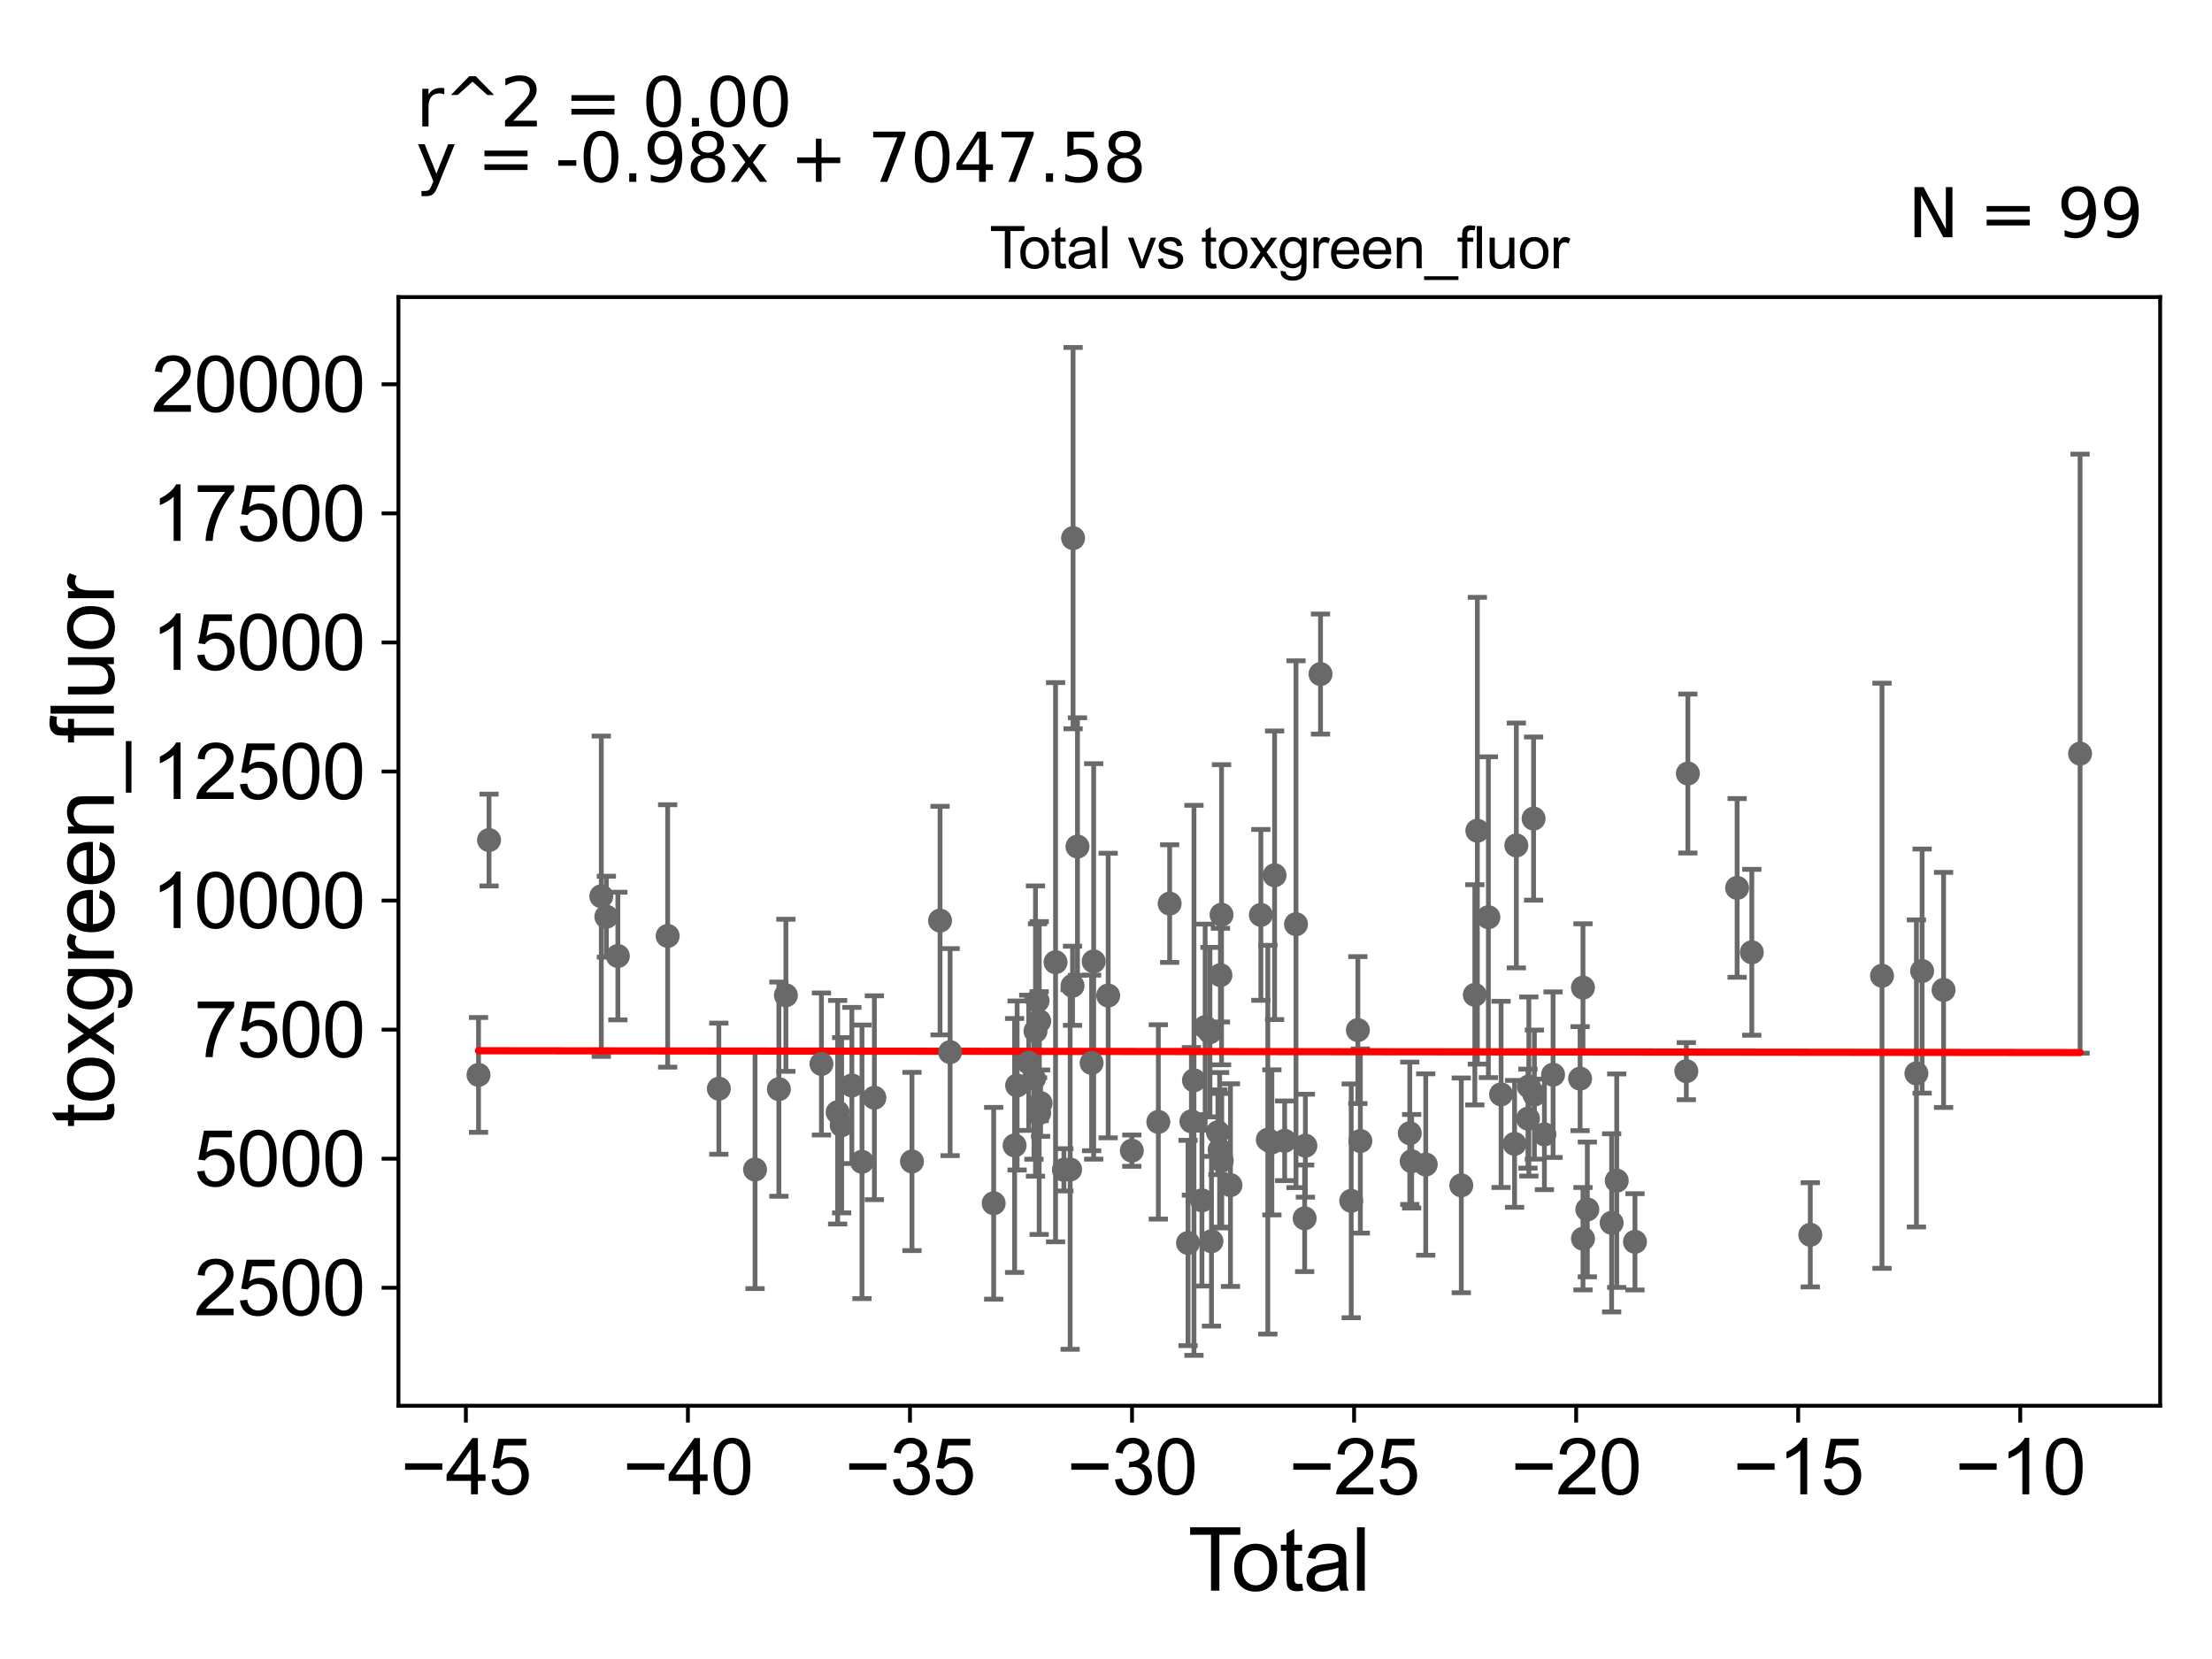 <?xml version="1.0" encoding="utf-8" standalone="no"?>
<!DOCTYPE svg PUBLIC "-//W3C//DTD SVG 1.1//EN"
  "http://www.w3.org/Graphics/SVG/1.1/DTD/svg11.dtd">
<svg xmlns:xlink="http://www.w3.org/1999/xlink" width="460.8pt" height="345.6pt" viewBox="0 0 460.8 345.6" xmlns="http://www.w3.org/2000/svg" version="1.1">
 <defs>
  <style type="text/css">*{stroke-linejoin: round; stroke-linecap: butt}</style>
 </defs>
 <g id="figure_1">
  <g id="patch_1">
   <path d="M 0 345.6 
L 460.8 345.6 
L 460.8 0 
L 0 0 
z
" style="fill: #ffffff"/>
  </g>
  <g id="axes_1">
   <g id="patch_2">
    <path d="M 83 292.84 
L 450 292.84 
L 450 61.886 
L 83 61.886 
z
" style="fill: #ffffff"/>
   </g>
   <g id="PathCollection_1">
    <defs>
     <path id="ma70c0733fb" d="M 0 1.118 
C 0.297 1.118 0.581 1 0.791 0.791 
C 1 0.581 1.118 0.297 1.118 0 
C 1.118 -0.297 1 -0.581 0.791 -0.791 
C 0.581 -1 0.297 -1.118 0 -1.118 
C -0.297 -1.118 -0.581 -1 -0.791 -0.791 
C -1 -0.581 -1.118 -0.297 -1.118 0 
C -1.118 0.297 -1 0.581 -0.791 0.791 
C -0.581 1 -0.297 1.118 0 1.118 
z
" style="stroke: #696969"/>
    </defs>
    <g clip-path="url(#pa89ffa52b6)">
     <use xlink:href="#ma70c0733fb" x="399.224" y="223.614" style="fill: #696969; stroke: #696969"/>
     <use xlink:href="#ma70c0733fb" x="307.235" y="207.242" style="fill: #696969; stroke: #696969"/>
     <use xlink:href="#ma70c0733fb" x="307.759" y="173.052" style="fill: #696969; stroke: #696969"/>
     <use xlink:href="#ma70c0733fb" x="293.685" y="236.077" style="fill: #696969; stroke: #696969"/>
     <use xlink:href="#ma70c0733fb" x="179.566" y="242.023" style="fill: #696969; stroke: #696969"/>
     <use xlink:href="#ma70c0733fb" x="171.12" y="221.644" style="fill: #696969; stroke: #696969"/>
     <use xlink:href="#ma70c0733fb" x="297.01" y="242.592" style="fill: #696969; stroke: #696969"/>
     <use xlink:href="#ma70c0733fb" x="174.5" y="231.694" style="fill: #696969; stroke: #696969"/>
     <use xlink:href="#ma70c0733fb" x="392.056" y="203.268" style="fill: #696969; stroke: #696969"/>
     <use xlink:href="#ma70c0733fb" x="304.414" y="246.932" style="fill: #696969; stroke: #696969"/>
     <use xlink:href="#ma70c0733fb" x="182.151" y="228.678" style="fill: #696969; stroke: #696969"/>
     <use xlink:href="#ma70c0733fb" x="175.332" y="234.408" style="fill: #696969; stroke: #696969"/>
     <use xlink:href="#ma70c0733fb" x="294.076" y="241.911" style="fill: #696969; stroke: #696969"/>
     <use xlink:href="#ma70c0733fb" x="99.682" y="223.924" style="fill: #696969; stroke: #696969"/>
     <use xlink:href="#ma70c0733fb" x="223.543" y="112.101" style="fill: #696969; stroke: #696969"/>
     <use xlink:href="#ma70c0733fb" x="312.702" y="227.976" style="fill: #696969; stroke: #696969"/>
     <use xlink:href="#ma70c0733fb" x="351.294" y="223.147" style="fill: #696969; stroke: #696969"/>
     <use xlink:href="#ma70c0733fb" x="125.261" y="186.705" style="fill: #696969; stroke: #696969"/>
     <use xlink:href="#ma70c0733fb" x="340.597" y="258.694" style="fill: #696969; stroke: #696969"/>
     <use xlink:href="#ma70c0733fb" x="126.317" y="190.964" style="fill: #696969; stroke: #696969"/>
     <use xlink:href="#ma70c0733fb" x="128.711" y="199.157" style="fill: #696969; stroke: #696969"/>
     <use xlink:href="#ma70c0733fb" x="336.796" y="245.955" style="fill: #696969; stroke: #696969"/>
     <use xlink:href="#ma70c0733fb" x="335.734" y="254.743" style="fill: #696969; stroke: #696969"/>
     <use xlink:href="#ma70c0733fb" x="139.086" y="194.972" style="fill: #696969; stroke: #696969"/>
     <use xlink:href="#ma70c0733fb" x="361.873" y="184.966" style="fill: #696969; stroke: #696969"/>
     <use xlink:href="#ma70c0733fb" x="330.671" y="251.95" style="fill: #696969; stroke: #696969"/>
     <use xlink:href="#ma70c0733fb" x="364.932" y="198.377" style="fill: #696969; stroke: #696969"/>
     <use xlink:href="#ma70c0733fb" x="329.764" y="258.043" style="fill: #696969; stroke: #696969"/>
     <use xlink:href="#ma70c0733fb" x="329.762" y="205.733" style="fill: #696969; stroke: #696969"/>
     <use xlink:href="#ma70c0733fb" x="329.163" y="224.702" style="fill: #696969; stroke: #696969"/>
     <use xlink:href="#ma70c0733fb" x="149.749" y="226.789" style="fill: #696969; stroke: #696969"/>
     <use xlink:href="#ma70c0733fb" x="157.292" y="243.633" style="fill: #696969; stroke: #696969"/>
     <use xlink:href="#ma70c0733fb" x="223.43" y="205.353" style="fill: #696969; stroke: #696969"/>
     <use xlink:href="#ma70c0733fb" x="323.531" y="223.877" style="fill: #696969; stroke: #696969"/>
     <use xlink:href="#ma70c0733fb" x="321.731" y="236.311" style="fill: #696969; stroke: #696969"/>
     <use xlink:href="#ma70c0733fb" x="377.119" y="257.231" style="fill: #696969; stroke: #696969"/>
     <use xlink:href="#ma70c0733fb" x="319.643" y="228.021" style="fill: #696969; stroke: #696969"/>
     <use xlink:href="#ma70c0733fb" x="319.474" y="170.525" style="fill: #696969; stroke: #696969"/>
     <use xlink:href="#ma70c0733fb" x="318.488" y="226.336" style="fill: #696969; stroke: #696969"/>
     <use xlink:href="#ma70c0733fb" x="318.304" y="233.028" style="fill: #696969; stroke: #696969"/>
     <use xlink:href="#ma70c0733fb" x="162.255" y="226.889" style="fill: #696969; stroke: #696969"/>
     <use xlink:href="#ma70c0733fb" x="315.88" y="176.124" style="fill: #696969; stroke: #696969"/>
     <use xlink:href="#ma70c0733fb" x="315.511" y="238.29" style="fill: #696969; stroke: #696969"/>
     <use xlink:href="#ma70c0733fb" x="101.875" y="174.997" style="fill: #696969; stroke: #696969"/>
     <use xlink:href="#ma70c0733fb" x="163.714" y="207.34" style="fill: #696969; stroke: #696969"/>
     <use xlink:href="#ma70c0733fb" x="310.058" y="191.074" style="fill: #696969; stroke: #696969"/>
     <use xlink:href="#ma70c0733fb" x="400.413" y="202.288" style="fill: #696969; stroke: #696969"/>
     <use xlink:href="#ma70c0733fb" x="177.461" y="226.125" style="fill: #696969; stroke: #696969"/>
     <use xlink:href="#ma70c0733fb" x="215.711" y="214.789" style="fill: #696969; stroke: #696969"/>
     <use xlink:href="#ma70c0733fb" x="216.494" y="212.723" style="fill: #696969; stroke: #696969"/>
     <use xlink:href="#ma70c0733fb" x="253.717" y="235.869" style="fill: #696969; stroke: #696969"/>
     <use xlink:href="#ma70c0733fb" x="254.07" y="239.527" style="fill: #696969; stroke: #696969"/>
     <use xlink:href="#ma70c0733fb" x="254.236" y="203.135" style="fill: #696969; stroke: #696969"/>
     <use xlink:href="#ma70c0733fb" x="254.47" y="190.556" style="fill: #696969; stroke: #696969"/>
     <use xlink:href="#ma70c0733fb" x="254.513" y="241.79" style="fill: #696969; stroke: #696969"/>
     <use xlink:href="#ma70c0733fb" x="216.478" y="231.867" style="fill: #696969; stroke: #696969"/>
     <use xlink:href="#ma70c0733fb" x="216.136" y="208.48" style="fill: #696969; stroke: #696969"/>
     <use xlink:href="#ma70c0733fb" x="256.325" y="246.883" style="fill: #696969; stroke: #696969"/>
     <use xlink:href="#ma70c0733fb" x="215.396" y="224.694" style="fill: #696969; stroke: #696969"/>
     <use xlink:href="#ma70c0733fb" x="214.312" y="221.398" style="fill: #696969; stroke: #696969"/>
     <use xlink:href="#ma70c0733fb" x="211.883" y="226.128" style="fill: #696969; stroke: #696969"/>
     <use xlink:href="#ma70c0733fb" x="211.361" y="238.62" style="fill: #696969; stroke: #696969"/>
     <use xlink:href="#ma70c0733fb" x="262.661" y="190.588" style="fill: #696969; stroke: #696969"/>
     <use xlink:href="#ma70c0733fb" x="264.11" y="237.42" style="fill: #696969; stroke: #696969"/>
     <use xlink:href="#ma70c0733fb" x="252.374" y="258.575" style="fill: #696969; stroke: #696969"/>
     <use xlink:href="#ma70c0733fb" x="264.957" y="237.98" style="fill: #696969; stroke: #696969"/>
     <use xlink:href="#ma70c0733fb" x="252.059" y="215.013" style="fill: #696969; stroke: #696969"/>
     <use xlink:href="#ma70c0733fb" x="251.059" y="213.966" style="fill: #696969; stroke: #696969"/>
     <use xlink:href="#ma70c0733fb" x="224.458" y="176.351" style="fill: #696969; stroke: #696969"/>
     <use xlink:href="#ma70c0733fb" x="227.402" y="221.432" style="fill: #696969; stroke: #696969"/>
     <use xlink:href="#ma70c0733fb" x="227.835" y="200.279" style="fill: #696969; stroke: #696969"/>
     <use xlink:href="#ma70c0733fb" x="230.852" y="207.385" style="fill: #696969; stroke: #696969"/>
     <use xlink:href="#ma70c0733fb" x="433.318" y="157" style="fill: #696969; stroke: #696969"/>
     <use xlink:href="#ma70c0733fb" x="235.783" y="239.699" style="fill: #696969; stroke: #696969"/>
     <use xlink:href="#ma70c0733fb" x="222.931" y="243.626" style="fill: #696969; stroke: #696969"/>
     <use xlink:href="#ma70c0733fb" x="221.627" y="243.694" style="fill: #696969; stroke: #696969"/>
     <use xlink:href="#ma70c0733fb" x="241.299" y="233.715" style="fill: #696969; stroke: #696969"/>
     <use xlink:href="#ma70c0733fb" x="243.659" y="188.234" style="fill: #696969; stroke: #696969"/>
     <use xlink:href="#ma70c0733fb" x="247.49" y="258.936" style="fill: #696969; stroke: #696969"/>
     <use xlink:href="#ma70c0733fb" x="248.19" y="233.595" style="fill: #696969; stroke: #696969"/>
     <use xlink:href="#ma70c0733fb" x="248.727" y="225.052" style="fill: #696969; stroke: #696969"/>
     <use xlink:href="#ma70c0733fb" x="219.891" y="200.446" style="fill: #696969; stroke: #696969"/>
     <use xlink:href="#ma70c0733fb" x="250.388" y="250.059" style="fill: #696969; stroke: #696969"/>
     <use xlink:href="#ma70c0733fb" x="216.775" y="229.804" style="fill: #696969; stroke: #696969"/>
     <use xlink:href="#ma70c0733fb" x="265.52" y="182.332" style="fill: #696969; stroke: #696969"/>
     <use xlink:href="#ma70c0733fb" x="351.613" y="161.139" style="fill: #696969; stroke: #696969"/>
     <use xlink:href="#ma70c0733fb" x="269.982" y="192.527" style="fill: #696969; stroke: #696969"/>
     <use xlink:href="#ma70c0733fb" x="195.828" y="191.777" style="fill: #696969; stroke: #696969"/>
     <use xlink:href="#ma70c0733fb" x="271.935" y="238.668" style="fill: #696969; stroke: #696969"/>
     <use xlink:href="#ma70c0733fb" x="283.39" y="237.692" style="fill: #696969; stroke: #696969"/>
     <use xlink:href="#ma70c0733fb" x="207.003" y="250.662" style="fill: #696969; stroke: #696969"/>
     <use xlink:href="#ma70c0733fb" x="275.087" y="140.419" style="fill: #696969; stroke: #696969"/>
     <use xlink:href="#ma70c0733fb" x="271.784" y="253.798" style="fill: #696969; stroke: #696969"/>
     <use xlink:href="#ma70c0733fb" x="281.484" y="250.154" style="fill: #696969; stroke: #696969"/>
     <use xlink:href="#ma70c0733fb" x="197.927" y="219.177" style="fill: #696969; stroke: #696969"/>
     <use xlink:href="#ma70c0733fb" x="189.981" y="241.954" style="fill: #696969; stroke: #696969"/>
     <use xlink:href="#ma70c0733fb" x="282.866" y="214.584" style="fill: #696969; stroke: #696969"/>
     <use xlink:href="#ma70c0733fb" x="404.881" y="206.22" style="fill: #696969; stroke: #696969"/>
     <use xlink:href="#ma70c0733fb" x="267.616" y="237.65" style="fill: #696969; stroke: #696969"/>
    </g>
   </g>
   <g id="matplotlib.axis_1">
    <g id="xtick_1">
     <g id="line2d_1">
      <defs>
       <path id="m7c5c908a13" d="M 0 0 
L 0 3.5 
" style="stroke: #000000; stroke-width: 0.8"/>
      </defs>
      <g>
       <use xlink:href="#m7c5c908a13" x="97.048" y="292.84" style="stroke: #000000; stroke-width: 0.8"/>
      </g>
     </g>
     <g id="text_1">
      <!-- −45 -->
      <g transform="translate(83.478 311.293)scale(0.16 -0.16)">
       <defs>
        <path id="ArialMT-2212" d="M 3381 1997 
L 356 1997 
L 356 2522 
L 3381 2522 
L 3381 1997 
z
" transform="scale(0.016)"/>
        <path id="ArialMT-34" d="M 2069 0 
L 2069 1097 
L 81 1097 
L 81 1613 
L 2172 4581 
L 2631 4581 
L 2631 1613 
L 3250 1613 
L 3250 1097 
L 2631 1097 
L 2631 0 
L 2069 0 
z
M 2069 1613 
L 2069 3678 
L 634 1613 
L 2069 1613 
z
" transform="scale(0.016)"/>
        <path id="ArialMT-35" d="M 266 1200 
L 856 1250 
Q 922 819 1161 601 
Q 1400 384 1738 384 
Q 2144 384 2425 690 
Q 2706 997 2706 1503 
Q 2706 1984 2436 2262 
Q 2166 2541 1728 2541 
Q 1456 2541 1237 2417 
Q 1019 2294 894 2097 
L 366 2166 
L 809 4519 
L 3088 4519 
L 3088 3981 
L 1259 3981 
L 1013 2750 
Q 1425 3038 1878 3038 
Q 2478 3038 2890 2622 
Q 3303 2206 3303 1553 
Q 3303 931 2941 478 
Q 2500 -78 1738 -78 
Q 1113 -78 717 272 
Q 322 622 266 1200 
z
" transform="scale(0.016)"/>
       </defs>
       <use xlink:href="#ArialMT-2212"/>
       <use xlink:href="#ArialMT-34" x="58.398"/>
       <use xlink:href="#ArialMT-35" x="114.014"/>
      </g>
     </g>
    </g>
    <g id="xtick_2">
     <g id="line2d_2">
      <g>
       <use xlink:href="#m7c5c908a13" x="143.306" y="292.84" style="stroke: #000000; stroke-width: 0.8"/>
      </g>
     </g>
     <g id="text_2">
      <!-- −40 -->
      <g transform="translate(129.736 311.293)scale(0.16 -0.16)">
       <defs>
        <path id="ArialMT-30" d="M 266 2259 
Q 266 3072 433 3567 
Q 600 4063 929 4331 
Q 1259 4600 1759 4600 
Q 2128 4600 2406 4451 
Q 2684 4303 2865 4023 
Q 3047 3744 3150 3342 
Q 3253 2941 3253 2259 
Q 3253 1453 3087 958 
Q 2922 463 2592 192 
Q 2263 -78 1759 -78 
Q 1097 -78 719 397 
Q 266 969 266 2259 
z
M 844 2259 
Q 844 1131 1108 757 
Q 1372 384 1759 384 
Q 2147 384 2411 759 
Q 2675 1134 2675 2259 
Q 2675 3391 2411 3762 
Q 2147 4134 1753 4134 
Q 1366 4134 1134 3806 
Q 844 3388 844 2259 
z
" transform="scale(0.016)"/>
       </defs>
       <use xlink:href="#ArialMT-2212"/>
       <use xlink:href="#ArialMT-34" x="58.398"/>
       <use xlink:href="#ArialMT-30" x="114.014"/>
      </g>
     </g>
    </g>
    <g id="xtick_3">
     <g id="line2d_3">
      <g>
       <use xlink:href="#m7c5c908a13" x="189.565" y="292.84" style="stroke: #000000; stroke-width: 0.8"/>
      </g>
     </g>
     <g id="text_3">
      <!-- −35 -->
      <g transform="translate(175.995 311.293)scale(0.16 -0.16)">
       <defs>
        <path id="ArialMT-33" d="M 269 1209 
L 831 1284 
Q 928 806 1161 595 
Q 1394 384 1728 384 
Q 2125 384 2398 659 
Q 2672 934 2672 1341 
Q 2672 1728 2419 1979 
Q 2166 2231 1775 2231 
Q 1616 2231 1378 2169 
L 1441 2663 
Q 1497 2656 1531 2656 
Q 1891 2656 2178 2843 
Q 2466 3031 2466 3422 
Q 2466 3731 2256 3934 
Q 2047 4138 1716 4138 
Q 1388 4138 1169 3931 
Q 950 3725 888 3313 
L 325 3413 
Q 428 3978 793 4289 
Q 1159 4600 1703 4600 
Q 2078 4600 2393 4439 
Q 2709 4278 2876 4000 
Q 3044 3722 3044 3409 
Q 3044 3113 2884 2869 
Q 2725 2625 2413 2481 
Q 2819 2388 3044 2092 
Q 3269 1797 3269 1353 
Q 3269 753 2831 336 
Q 2394 -81 1725 -81 
Q 1122 -81 723 278 
Q 325 638 269 1209 
z
" transform="scale(0.016)"/>
       </defs>
       <use xlink:href="#ArialMT-2212"/>
       <use xlink:href="#ArialMT-33" x="58.398"/>
       <use xlink:href="#ArialMT-35" x="114.014"/>
      </g>
     </g>
    </g>
    <g id="xtick_4">
     <g id="line2d_4">
      <g>
       <use xlink:href="#m7c5c908a13" x="235.823" y="292.84" style="stroke: #000000; stroke-width: 0.8"/>
      </g>
     </g>
     <g id="text_4">
      <!-- −30 -->
      <g transform="translate(222.253 311.293)scale(0.16 -0.16)">
       <use xlink:href="#ArialMT-2212"/>
       <use xlink:href="#ArialMT-33" x="58.398"/>
       <use xlink:href="#ArialMT-30" x="114.014"/>
      </g>
     </g>
    </g>
    <g id="xtick_5">
     <g id="line2d_5">
      <g>
       <use xlink:href="#m7c5c908a13" x="282.081" y="292.84" style="stroke: #000000; stroke-width: 0.8"/>
      </g>
     </g>
     <g id="text_5">
      <!-- −25 -->
      <g transform="translate(268.511 311.293)scale(0.16 -0.16)">
       <defs>
        <path id="ArialMT-32" d="M 3222 541 
L 3222 0 
L 194 0 
Q 188 203 259 391 
Q 375 700 629 1000 
Q 884 1300 1366 1694 
Q 2113 2306 2375 2664 
Q 2638 3022 2638 3341 
Q 2638 3675 2398 3904 
Q 2159 4134 1775 4134 
Q 1369 4134 1125 3890 
Q 881 3647 878 3216 
L 300 3275 
Q 359 3922 746 4261 
Q 1134 4600 1788 4600 
Q 2447 4600 2831 4234 
Q 3216 3869 3216 3328 
Q 3216 3053 3103 2787 
Q 2991 2522 2730 2228 
Q 2469 1934 1863 1422 
Q 1356 997 1212 845 
Q 1069 694 975 541 
L 3222 541 
z
" transform="scale(0.016)"/>
       </defs>
       <use xlink:href="#ArialMT-2212"/>
       <use xlink:href="#ArialMT-32" x="58.398"/>
       <use xlink:href="#ArialMT-35" x="114.014"/>
      </g>
     </g>
    </g>
    <g id="xtick_6">
     <g id="line2d_6">
      <g>
       <use xlink:href="#m7c5c908a13" x="328.34" y="292.84" style="stroke: #000000; stroke-width: 0.8"/>
      </g>
     </g>
     <g id="text_6">
      <!-- −20 -->
      <g transform="translate(314.77 311.293)scale(0.16 -0.16)">
       <use xlink:href="#ArialMT-2212"/>
       <use xlink:href="#ArialMT-32" x="58.398"/>
       <use xlink:href="#ArialMT-30" x="114.014"/>
      </g>
     </g>
    </g>
    <g id="xtick_7">
     <g id="line2d_7">
      <g>
       <use xlink:href="#m7c5c908a13" x="374.598" y="292.84" style="stroke: #000000; stroke-width: 0.8"/>
      </g>
     </g>
     <g id="text_7">
      <!-- −15 -->
      <g transform="translate(361.028 311.293)scale(0.16 -0.16)">
       <defs>
        <path id="ArialMT-31" d="M 2384 0 
L 1822 0 
L 1822 3584 
Q 1619 3391 1289 3197 
Q 959 3003 697 2906 
L 697 3450 
Q 1169 3672 1522 3987 
Q 1875 4303 2022 4600 
L 2384 4600 
L 2384 0 
z
" transform="scale(0.016)"/>
       </defs>
       <use xlink:href="#ArialMT-2212"/>
       <use xlink:href="#ArialMT-31" x="58.398"/>
       <use xlink:href="#ArialMT-35" x="114.014"/>
      </g>
     </g>
    </g>
    <g id="xtick_8">
     <g id="line2d_8">
      <g>
       <use xlink:href="#m7c5c908a13" x="420.856" y="292.84" style="stroke: #000000; stroke-width: 0.8"/>
      </g>
     </g>
     <g id="text_8">
      <!-- −10 -->
      <g transform="translate(407.286 311.293)scale(0.16 -0.16)">
       <use xlink:href="#ArialMT-2212"/>
       <use xlink:href="#ArialMT-31" x="58.398"/>
       <use xlink:href="#ArialMT-30" x="114.014"/>
      </g>
     </g>
    </g>
    <g id="text_9">
     <!-- Total -->
     <g transform="translate(247.495 331.357)scale(0.18 -0.18)">
      <defs>
       <path id="ArialMT-54" d="M 1659 0 
L 1659 4041 
L 150 4041 
L 150 4581 
L 3781 4581 
L 3781 4041 
L 2266 4041 
L 2266 0 
L 1659 0 
z
" transform="scale(0.016)"/>
       <path id="ArialMT-6f" d="M 213 1659 
Q 213 2581 725 3025 
Q 1153 3394 1769 3394 
Q 2453 3394 2887 2945 
Q 3322 2497 3322 1706 
Q 3322 1066 3130 698 
Q 2938 331 2570 128 
Q 2203 -75 1769 -75 
Q 1072 -75 642 372 
Q 213 819 213 1659 
z
M 791 1659 
Q 791 1022 1069 705 
Q 1347 388 1769 388 
Q 2188 388 2466 706 
Q 2744 1025 2744 1678 
Q 2744 2294 2464 2611 
Q 2184 2928 1769 2928 
Q 1347 2928 1069 2612 
Q 791 2297 791 1659 
z
" transform="scale(0.016)"/>
       <path id="ArialMT-74" d="M 1650 503 
L 1731 6 
Q 1494 -44 1306 -44 
Q 1000 -44 831 53 
Q 663 150 594 308 
Q 525 466 525 972 
L 525 2881 
L 113 2881 
L 113 3319 
L 525 3319 
L 525 4141 
L 1084 4478 
L 1084 3319 
L 1650 3319 
L 1650 2881 
L 1084 2881 
L 1084 941 
Q 1084 700 1114 631 
Q 1144 563 1211 522 
Q 1278 481 1403 481 
Q 1497 481 1650 503 
z
" transform="scale(0.016)"/>
       <path id="ArialMT-61" d="M 2588 409 
Q 2275 144 1986 34 
Q 1697 -75 1366 -75 
Q 819 -75 525 192 
Q 231 459 231 875 
Q 231 1119 342 1320 
Q 453 1522 633 1644 
Q 813 1766 1038 1828 
Q 1203 1872 1538 1913 
Q 2219 1994 2541 2106 
Q 2544 2222 2544 2253 
Q 2544 2597 2384 2738 
Q 2169 2928 1744 2928 
Q 1347 2928 1158 2789 
Q 969 2650 878 2297 
L 328 2372 
Q 403 2725 575 2942 
Q 747 3159 1072 3276 
Q 1397 3394 1825 3394 
Q 2250 3394 2515 3294 
Q 2781 3194 2906 3042 
Q 3031 2891 3081 2659 
Q 3109 2516 3109 2141 
L 3109 1391 
Q 3109 606 3145 398 
Q 3181 191 3288 0 
L 2700 0 
Q 2613 175 2588 409 
z
M 2541 1666 
Q 2234 1541 1622 1453 
Q 1275 1403 1131 1340 
Q 988 1278 909 1158 
Q 831 1038 831 891 
Q 831 666 1001 516 
Q 1172 366 1500 366 
Q 1825 366 2078 508 
Q 2331 650 2450 897 
Q 2541 1088 2541 1459 
L 2541 1666 
z
" transform="scale(0.016)"/>
       <path id="ArialMT-6c" d="M 409 0 
L 409 4581 
L 972 4581 
L 972 0 
L 409 0 
z
" transform="scale(0.016)"/>
      </defs>
      <use xlink:href="#ArialMT-54"/>
      <use xlink:href="#ArialMT-6f" x="49.959"/>
      <use xlink:href="#ArialMT-74" x="105.574"/>
      <use xlink:href="#ArialMT-61" x="133.357"/>
      <use xlink:href="#ArialMT-6c" x="188.973"/>
     </g>
    </g>
   </g>
   <g id="matplotlib.axis_2">
    <g id="ytick_1">
     <g id="line2d_9">
      <defs>
       <path id="m21822dcecd" d="M 0 0 
L -3.5 0 
" style="stroke: #000000; stroke-width: 0.8"/>
      </defs>
      <g>
       <use xlink:href="#m21822dcecd" x="83" y="268.264" style="stroke: #000000; stroke-width: 0.8"/>
      </g>
     </g>
     <g id="text_10">
      <!-- 2500 -->
      <g transform="translate(40.41 273.99)scale(0.16 -0.16)">
       <use xlink:href="#ArialMT-32"/>
       <use xlink:href="#ArialMT-35" x="55.615"/>
       <use xlink:href="#ArialMT-30" x="111.23"/>
       <use xlink:href="#ArialMT-30" x="166.846"/>
      </g>
     </g>
    </g>
    <g id="ytick_2">
     <g id="line2d_10">
      <g>
       <use xlink:href="#m21822dcecd" x="83" y="241.377" style="stroke: #000000; stroke-width: 0.8"/>
      </g>
     </g>
     <g id="text_11">
      <!-- 5000 -->
      <g transform="translate(40.41 247.103)scale(0.16 -0.16)">
       <use xlink:href="#ArialMT-35"/>
       <use xlink:href="#ArialMT-30" x="55.615"/>
       <use xlink:href="#ArialMT-30" x="111.23"/>
       <use xlink:href="#ArialMT-30" x="166.846"/>
      </g>
     </g>
    </g>
    <g id="ytick_3">
     <g id="line2d_11">
      <g>
       <use xlink:href="#m21822dcecd" x="83" y="214.49" style="stroke: #000000; stroke-width: 0.8"/>
      </g>
     </g>
     <g id="text_12">
      <!-- 7500 -->
      <g transform="translate(40.41 220.217)scale(0.16 -0.16)">
       <defs>
        <path id="ArialMT-37" d="M 303 3981 
L 303 4522 
L 3269 4522 
L 3269 4084 
Q 2831 3619 2401 2847 
Q 1972 2075 1738 1259 
Q 1569 684 1522 0 
L 944 0 
Q 953 541 1156 1306 
Q 1359 2072 1739 2783 
Q 2119 3494 2547 3981 
L 303 3981 
z
" transform="scale(0.016)"/>
       </defs>
       <use xlink:href="#ArialMT-37"/>
       <use xlink:href="#ArialMT-35" x="55.615"/>
       <use xlink:href="#ArialMT-30" x="111.23"/>
       <use xlink:href="#ArialMT-30" x="166.846"/>
      </g>
     </g>
    </g>
    <g id="ytick_4">
     <g id="line2d_12">
      <g>
       <use xlink:href="#m21822dcecd" x="83" y="187.604" style="stroke: #000000; stroke-width: 0.8"/>
      </g>
     </g>
     <g id="text_13">
      <!-- 10000 -->
      <g transform="translate(31.512 193.33)scale(0.16 -0.16)">
       <use xlink:href="#ArialMT-31"/>
       <use xlink:href="#ArialMT-30" x="55.615"/>
       <use xlink:href="#ArialMT-30" x="111.23"/>
       <use xlink:href="#ArialMT-30" x="166.846"/>
       <use xlink:href="#ArialMT-30" x="222.461"/>
      </g>
     </g>
    </g>
    <g id="ytick_5">
     <g id="line2d_13">
      <g>
       <use xlink:href="#m21822dcecd" x="83" y="160.717" style="stroke: #000000; stroke-width: 0.8"/>
      </g>
     </g>
     <g id="text_14">
      <!-- 12500 -->
      <g transform="translate(31.512 166.443)scale(0.16 -0.16)">
       <use xlink:href="#ArialMT-31"/>
       <use xlink:href="#ArialMT-32" x="55.615"/>
       <use xlink:href="#ArialMT-35" x="111.23"/>
       <use xlink:href="#ArialMT-30" x="166.846"/>
       <use xlink:href="#ArialMT-30" x="222.461"/>
      </g>
     </g>
    </g>
    <g id="ytick_6">
     <g id="line2d_14">
      <g>
       <use xlink:href="#m21822dcecd" x="83" y="133.83" style="stroke: #000000; stroke-width: 0.8"/>
      </g>
     </g>
     <g id="text_15">
      <!-- 15000 -->
      <g transform="translate(31.512 139.557)scale(0.16 -0.16)">
       <use xlink:href="#ArialMT-31"/>
       <use xlink:href="#ArialMT-35" x="55.615"/>
       <use xlink:href="#ArialMT-30" x="111.23"/>
       <use xlink:href="#ArialMT-30" x="166.846"/>
       <use xlink:href="#ArialMT-30" x="222.461"/>
      </g>
     </g>
    </g>
    <g id="ytick_7">
     <g id="line2d_15">
      <g>
       <use xlink:href="#m21822dcecd" x="83" y="106.944" style="stroke: #000000; stroke-width: 0.8"/>
      </g>
     </g>
     <g id="text_16">
      <!-- 17500 -->
      <g transform="translate(31.512 112.67)scale(0.16 -0.16)">
       <use xlink:href="#ArialMT-31"/>
       <use xlink:href="#ArialMT-37" x="55.615"/>
       <use xlink:href="#ArialMT-35" x="111.23"/>
       <use xlink:href="#ArialMT-30" x="166.846"/>
       <use xlink:href="#ArialMT-30" x="222.461"/>
      </g>
     </g>
    </g>
    <g id="ytick_8">
     <g id="line2d_16">
      <g>
       <use xlink:href="#m21822dcecd" x="83" y="80.057" style="stroke: #000000; stroke-width: 0.8"/>
      </g>
     </g>
     <g id="text_17">
      <!-- 20000 -->
      <g transform="translate(31.512 85.783)scale(0.16 -0.16)">
       <use xlink:href="#ArialMT-32"/>
       <use xlink:href="#ArialMT-30" x="55.615"/>
       <use xlink:href="#ArialMT-30" x="111.23"/>
       <use xlink:href="#ArialMT-30" x="166.846"/>
       <use xlink:href="#ArialMT-30" x="222.461"/>
      </g>
     </g>
    </g>
    <g id="text_18">
     <!-- toxgreen_fluor -->
     <g transform="translate(23.724 234.895)rotate(-90)scale(0.18 -0.18)">
      <defs>
       <path id="ArialMT-78" d="M 47 0 
L 1259 1725 
L 138 3319 
L 841 3319 
L 1350 2541 
Q 1494 2319 1581 2169 
Q 1719 2375 1834 2534 
L 2394 3319 
L 3066 3319 
L 1919 1756 
L 3153 0 
L 2463 0 
L 1781 1031 
L 1600 1309 
L 728 0 
L 47 0 
z
" transform="scale(0.016)"/>
       <path id="ArialMT-67" d="M 319 -275 
L 866 -356 
Q 900 -609 1056 -725 
Q 1266 -881 1628 -881 
Q 2019 -881 2231 -725 
Q 2444 -569 2519 -288 
Q 2563 -116 2559 434 
Q 2191 0 1641 0 
Q 956 0 581 494 
Q 206 988 206 1678 
Q 206 2153 378 2554 
Q 550 2956 876 3175 
Q 1203 3394 1644 3394 
Q 2231 3394 2613 2919 
L 2613 3319 
L 3131 3319 
L 3131 450 
Q 3131 -325 2973 -648 
Q 2816 -972 2473 -1159 
Q 2131 -1347 1631 -1347 
Q 1038 -1347 672 -1080 
Q 306 -813 319 -275 
z
M 784 1719 
Q 784 1066 1043 766 
Q 1303 466 1694 466 
Q 2081 466 2343 764 
Q 2606 1063 2606 1700 
Q 2606 2309 2336 2618 
Q 2066 2928 1684 2928 
Q 1309 2928 1046 2623 
Q 784 2319 784 1719 
z
" transform="scale(0.016)"/>
       <path id="ArialMT-72" d="M 416 0 
L 416 3319 
L 922 3319 
L 922 2816 
Q 1116 3169 1280 3281 
Q 1444 3394 1641 3394 
Q 1925 3394 2219 3213 
L 2025 2691 
Q 1819 2813 1613 2813 
Q 1428 2813 1281 2702 
Q 1134 2591 1072 2394 
Q 978 2094 978 1738 
L 978 0 
L 416 0 
z
" transform="scale(0.016)"/>
       <path id="ArialMT-65" d="M 2694 1069 
L 3275 997 
Q 3138 488 2766 206 
Q 2394 -75 1816 -75 
Q 1088 -75 661 373 
Q 234 822 234 1631 
Q 234 2469 665 2931 
Q 1097 3394 1784 3394 
Q 2450 3394 2872 2941 
Q 3294 2488 3294 1666 
Q 3294 1616 3291 1516 
L 816 1516 
Q 847 969 1125 678 
Q 1403 388 1819 388 
Q 2128 388 2347 550 
Q 2566 713 2694 1069 
z
M 847 1978 
L 2700 1978 
Q 2663 2397 2488 2606 
Q 2219 2931 1791 2931 
Q 1403 2931 1139 2672 
Q 875 2413 847 1978 
z
" transform="scale(0.016)"/>
       <path id="ArialMT-6e" d="M 422 0 
L 422 3319 
L 928 3319 
L 928 2847 
Q 1294 3394 1984 3394 
Q 2284 3394 2536 3286 
Q 2788 3178 2913 3003 
Q 3038 2828 3088 2588 
Q 3119 2431 3119 2041 
L 3119 0 
L 2556 0 
L 2556 2019 
Q 2556 2363 2490 2533 
Q 2425 2703 2258 2804 
Q 2091 2906 1866 2906 
Q 1506 2906 1245 2678 
Q 984 2450 984 1813 
L 984 0 
L 422 0 
z
" transform="scale(0.016)"/>
       <path id="ArialMT-5f" d="M -97 -1272 
L -97 -866 
L 3631 -866 
L 3631 -1272 
L -97 -1272 
z
" transform="scale(0.016)"/>
       <path id="ArialMT-66" d="M 556 0 
L 556 2881 
L 59 2881 
L 59 3319 
L 556 3319 
L 556 3672 
Q 556 4006 616 4169 
Q 697 4388 901 4523 
Q 1106 4659 1475 4659 
Q 1713 4659 2000 4603 
L 1916 4113 
Q 1741 4144 1584 4144 
Q 1328 4144 1222 4034 
Q 1116 3925 1116 3625 
L 1116 3319 
L 1763 3319 
L 1763 2881 
L 1116 2881 
L 1116 0 
L 556 0 
z
" transform="scale(0.016)"/>
       <path id="ArialMT-75" d="M 2597 0 
L 2597 488 
Q 2209 -75 1544 -75 
Q 1250 -75 995 37 
Q 741 150 617 320 
Q 494 491 444 738 
Q 409 903 409 1263 
L 409 3319 
L 972 3319 
L 972 1478 
Q 972 1038 1006 884 
Q 1059 663 1231 536 
Q 1403 409 1656 409 
Q 1909 409 2131 539 
Q 2353 669 2445 892 
Q 2538 1116 2538 1541 
L 2538 3319 
L 3100 3319 
L 3100 0 
L 2597 0 
z
" transform="scale(0.016)"/>
      </defs>
      <use xlink:href="#ArialMT-74"/>
      <use xlink:href="#ArialMT-6f" x="27.783"/>
      <use xlink:href="#ArialMT-78" x="83.398"/>
      <use xlink:href="#ArialMT-67" x="133.398"/>
      <use xlink:href="#ArialMT-72" x="189.014"/>
      <use xlink:href="#ArialMT-65" x="222.314"/>
      <use xlink:href="#ArialMT-65" x="277.93"/>
      <use xlink:href="#ArialMT-6e" x="333.545"/>
      <use xlink:href="#ArialMT-5f" x="389.16"/>
      <use xlink:href="#ArialMT-66" x="444.775"/>
      <use xlink:href="#ArialMT-6c" x="472.559"/>
      <use xlink:href="#ArialMT-75" x="494.775"/>
      <use xlink:href="#ArialMT-6f" x="550.391"/>
      <use xlink:href="#ArialMT-72" x="606.006"/>
     </g>
    </g>
   </g>
   <g id="LineCollection_1">
    <path d="M 399.224 255.599 
L 399.224 191.63 
" clip-path="url(#pa89ffa52b6)" style="fill: none; stroke: #696969"/>
    <path d="M 307.235 230.179 
L 307.235 184.304 
" clip-path="url(#pa89ffa52b6)" style="fill: none; stroke: #696969"/>
    <path d="M 307.759 221.672 
L 307.759 124.432 
" clip-path="url(#pa89ffa52b6)" style="fill: none; stroke: #696969"/>
    <path d="M 293.685 250.902 
L 293.685 221.252 
" clip-path="url(#pa89ffa52b6)" style="fill: none; stroke: #696969"/>
    <path d="M 179.566 270.519 
L 179.566 213.528 
" clip-path="url(#pa89ffa52b6)" style="fill: none; stroke: #696969"/>
    <path d="M 171.12 236.44 
L 171.12 206.848 
" clip-path="url(#pa89ffa52b6)" style="fill: none; stroke: #696969"/>
    <path d="M 297.01 261.486 
L 297.01 223.698 
" clip-path="url(#pa89ffa52b6)" style="fill: none; stroke: #696969"/>
    <path d="M 174.5 254.979 
L 174.5 208.408 
" clip-path="url(#pa89ffa52b6)" style="fill: none; stroke: #696969"/>
    <path d="M 392.056 264.215 
L 392.056 142.321 
" clip-path="url(#pa89ffa52b6)" style="fill: none; stroke: #696969"/>
    <path d="M 304.414 269.301 
L 304.414 224.563 
" clip-path="url(#pa89ffa52b6)" style="fill: none; stroke: #696969"/>
    <path d="M 182.151 249.907 
L 182.151 207.448 
" clip-path="url(#pa89ffa52b6)" style="fill: none; stroke: #696969"/>
    <path d="M 175.332 252.665 
L 175.332 216.151 
" clip-path="url(#pa89ffa52b6)" style="fill: none; stroke: #696969"/>
    <path d="M 294.076 251.658 
L 294.076 232.164 
" clip-path="url(#pa89ffa52b6)" style="fill: none; stroke: #696969"/>
    <path d="M 99.682 235.882 
L 99.682 211.966 
" clip-path="url(#pa89ffa52b6)" style="fill: none; stroke: #696969"/>
    <path d="M 223.543 151.819 
L 223.543 72.384 
" clip-path="url(#pa89ffa52b6)" style="fill: none; stroke: #696969"/>
    <path d="M 312.702 247.37 
L 312.702 208.582 
" clip-path="url(#pa89ffa52b6)" style="fill: none; stroke: #696969"/>
    <path d="M 351.294 229.095 
L 351.294 217.198 
" clip-path="url(#pa89ffa52b6)" style="fill: none; stroke: #696969"/>
    <path d="M 125.261 220.073 
L 125.261 153.337 
" clip-path="url(#pa89ffa52b6)" style="fill: none; stroke: #696969"/>
    <path d="M 340.597 268.721 
L 340.597 248.667 
" clip-path="url(#pa89ffa52b6)" style="fill: none; stroke: #696969"/>
    <path d="M 126.317 199.389 
L 126.317 182.539 
" clip-path="url(#pa89ffa52b6)" style="fill: none; stroke: #696969"/>
    <path d="M 128.711 212.453 
L 128.711 185.861 
" clip-path="url(#pa89ffa52b6)" style="fill: none; stroke: #696969"/>
    <path d="M 336.796 268.192 
L 336.796 223.719 
" clip-path="url(#pa89ffa52b6)" style="fill: none; stroke: #696969"/>
    <path d="M 335.734 273.298 
L 335.734 236.187 
" clip-path="url(#pa89ffa52b6)" style="fill: none; stroke: #696969"/>
    <path d="M 139.086 222.307 
L 139.086 167.638 
" clip-path="url(#pa89ffa52b6)" style="fill: none; stroke: #696969"/>
    <path d="M 361.873 203.58 
L 361.873 166.353 
" clip-path="url(#pa89ffa52b6)" style="fill: none; stroke: #696969"/>
    <path d="M 330.671 265.986 
L 330.671 237.913 
" clip-path="url(#pa89ffa52b6)" style="fill: none; stroke: #696969"/>
    <path d="M 364.932 215.654 
L 364.932 181.101 
" clip-path="url(#pa89ffa52b6)" style="fill: none; stroke: #696969"/>
    <path d="M 329.764 268.705 
L 329.764 247.38 
" clip-path="url(#pa89ffa52b6)" style="fill: none; stroke: #696969"/>
    <path d="M 329.762 219.022 
L 329.762 192.444 
" clip-path="url(#pa89ffa52b6)" style="fill: none; stroke: #696969"/>
    <path d="M 329.163 235.537 
L 329.163 213.867 
" clip-path="url(#pa89ffa52b6)" style="fill: none; stroke: #696969"/>
    <path d="M 149.749 240.45 
L 149.749 213.128 
" clip-path="url(#pa89ffa52b6)" style="fill: none; stroke: #696969"/>
    <path d="M 157.292 268.439 
L 157.292 218.827 
" clip-path="url(#pa89ffa52b6)" style="fill: none; stroke: #696969"/>
    <path d="M 223.43 213.595 
L 223.43 197.111 
" clip-path="url(#pa89ffa52b6)" style="fill: none; stroke: #696969"/>
    <path d="M 323.531 241.119 
L 323.531 206.636 
" clip-path="url(#pa89ffa52b6)" style="fill: none; stroke: #696969"/>
    <path d="M 321.731 247.826 
L 321.731 224.796 
" clip-path="url(#pa89ffa52b6)" style="fill: none; stroke: #696969"/>
    <path d="M 377.119 268.088 
L 377.119 246.374 
" clip-path="url(#pa89ffa52b6)" style="fill: none; stroke: #696969"/>
    <path d="M 319.643 241.465 
L 319.643 214.577 
" clip-path="url(#pa89ffa52b6)" style="fill: none; stroke: #696969"/>
    <path d="M 319.474 187.518 
L 319.474 153.532 
" clip-path="url(#pa89ffa52b6)" style="fill: none; stroke: #696969"/>
    <path d="M 318.488 244.989 
L 318.488 207.682 
" clip-path="url(#pa89ffa52b6)" style="fill: none; stroke: #696969"/>
    <path d="M 318.304 243.339 
L 318.304 222.717 
" clip-path="url(#pa89ffa52b6)" style="fill: none; stroke: #696969"/>
    <path d="M 162.255 249.2 
L 162.255 204.579 
" clip-path="url(#pa89ffa52b6)" style="fill: none; stroke: #696969"/>
    <path d="M 315.88 201.627 
L 315.88 150.621 
" clip-path="url(#pa89ffa52b6)" style="fill: none; stroke: #696969"/>
    <path d="M 315.511 251.504 
L 315.511 225.076 
" clip-path="url(#pa89ffa52b6)" style="fill: none; stroke: #696969"/>
    <path d="M 101.875 184.56 
L 101.875 165.435 
" clip-path="url(#pa89ffa52b6)" style="fill: none; stroke: #696969"/>
    <path d="M 163.714 223.183 
L 163.714 191.496 
" clip-path="url(#pa89ffa52b6)" style="fill: none; stroke: #696969"/>
    <path d="M 310.058 224.487 
L 310.058 157.662 
" clip-path="url(#pa89ffa52b6)" style="fill: none; stroke: #696969"/>
    <path d="M 400.413 227.713 
L 400.413 176.864 
" clip-path="url(#pa89ffa52b6)" style="fill: none; stroke: #696969"/>
    <path d="M 177.461 242.39 
L 177.461 209.86 
" clip-path="url(#pa89ffa52b6)" style="fill: none; stroke: #696969"/>
    <path d="M 215.711 245.026 
L 215.711 184.551 
" clip-path="url(#pa89ffa52b6)" style="fill: none; stroke: #696969"/>
    <path d="M 216.494 233.461 
L 216.494 191.986 
" clip-path="url(#pa89ffa52b6)" style="fill: none; stroke: #696969"/>
    <path d="M 253.717 244.696 
L 253.717 227.042 
" clip-path="url(#pa89ffa52b6)" style="fill: none; stroke: #696969"/>
    <path d="M 254.07 255.63 
L 254.07 223.425 
" clip-path="url(#pa89ffa52b6)" style="fill: none; stroke: #696969"/>
    <path d="M 254.236 212.896 
L 254.236 193.375 
" clip-path="url(#pa89ffa52b6)" style="fill: none; stroke: #696969"/>
    <path d="M 254.47 221.816 
L 254.47 159.295 
" clip-path="url(#pa89ffa52b6)" style="fill: none; stroke: #696969"/>
    <path d="M 254.513 255.798 
L 254.513 227.783 
" clip-path="url(#pa89ffa52b6)" style="fill: none; stroke: #696969"/>
    <path d="M 216.478 257.153 
L 216.478 206.581 
" clip-path="url(#pa89ffa52b6)" style="fill: none; stroke: #696969"/>
    <path d="M 216.136 224.508 
L 216.136 192.451 
" clip-path="url(#pa89ffa52b6)" style="fill: none; stroke: #696969"/>
    <path d="M 256.325 267.988 
L 256.325 225.779 
" clip-path="url(#pa89ffa52b6)" style="fill: none; stroke: #696969"/>
    <path d="M 215.396 241.485 
L 215.396 207.904 
" clip-path="url(#pa89ffa52b6)" style="fill: none; stroke: #696969"/>
    <path d="M 214.312 235.479 
L 214.312 207.316 
" clip-path="url(#pa89ffa52b6)" style="fill: none; stroke: #696969"/>
    <path d="M 211.883 243.734 
L 211.883 208.523 
" clip-path="url(#pa89ffa52b6)" style="fill: none; stroke: #696969"/>
    <path d="M 211.361 265.072 
L 211.361 212.168 
" clip-path="url(#pa89ffa52b6)" style="fill: none; stroke: #696969"/>
    <path d="M 262.661 208.382 
L 262.661 172.794 
" clip-path="url(#pa89ffa52b6)" style="fill: none; stroke: #696969"/>
    <path d="M 264.11 277.909 
L 264.11 196.931 
" clip-path="url(#pa89ffa52b6)" style="fill: none; stroke: #696969"/>
    <path d="M 252.374 276.25 
L 252.374 240.901 
" clip-path="url(#pa89ffa52b6)" style="fill: none; stroke: #696969"/>
    <path d="M 264.957 253.094 
L 264.957 222.865 
" clip-path="url(#pa89ffa52b6)" style="fill: none; stroke: #696969"/>
    <path d="M 252.059 232.671 
L 252.059 197.356 
" clip-path="url(#pa89ffa52b6)" style="fill: none; stroke: #696969"/>
    <path d="M 251.059 235.425 
L 251.059 192.508 
" clip-path="url(#pa89ffa52b6)" style="fill: none; stroke: #696969"/>
    <path d="M 224.458 203.177 
L 224.458 149.525 
" clip-path="url(#pa89ffa52b6)" style="fill: none; stroke: #696969"/>
    <path d="M 227.402 239.72 
L 227.402 203.143 
" clip-path="url(#pa89ffa52b6)" style="fill: none; stroke: #696969"/>
    <path d="M 227.835 241.471 
L 227.835 159.087 
" clip-path="url(#pa89ffa52b6)" style="fill: none; stroke: #696969"/>
    <path d="M 230.852 237.029 
L 230.852 177.74 
" clip-path="url(#pa89ffa52b6)" style="fill: none; stroke: #696969"/>
    <path d="M 433.318 219.4 
L 433.318 94.601 
" clip-path="url(#pa89ffa52b6)" style="fill: none; stroke: #696969"/>
    <path d="M 235.783 242.962 
L 235.783 236.437 
" clip-path="url(#pa89ffa52b6)" style="fill: none; stroke: #696969"/>
    <path d="M 222.931 281.078 
L 222.931 206.174 
" clip-path="url(#pa89ffa52b6)" style="fill: none; stroke: #696969"/>
    <path d="M 221.627 248.097 
L 221.627 239.291 
" clip-path="url(#pa89ffa52b6)" style="fill: none; stroke: #696969"/>
    <path d="M 241.299 253.956 
L 241.299 213.475 
" clip-path="url(#pa89ffa52b6)" style="fill: none; stroke: #696969"/>
    <path d="M 243.659 200.484 
L 243.659 175.984 
" clip-path="url(#pa89ffa52b6)" style="fill: none; stroke: #696969"/>
    <path d="M 247.49 280.321 
L 247.49 237.55 
" clip-path="url(#pa89ffa52b6)" style="fill: none; stroke: #696969"/>
    <path d="M 248.19 248.975 
L 248.19 218.216 
" clip-path="url(#pa89ffa52b6)" style="fill: none; stroke: #696969"/>
    <path d="M 248.727 282.342 
L 248.727 167.761 
" clip-path="url(#pa89ffa52b6)" style="fill: none; stroke: #696969"/>
    <path d="M 219.891 258.696 
L 219.891 142.196 
" clip-path="url(#pa89ffa52b6)" style="fill: none; stroke: #696969"/>
    <path d="M 250.388 267.911 
L 250.388 232.207 
" clip-path="url(#pa89ffa52b6)" style="fill: none; stroke: #696969"/>
    <path d="M 216.775 236.727 
L 216.775 222.882 
" clip-path="url(#pa89ffa52b6)" style="fill: none; stroke: #696969"/>
    <path d="M 265.52 212.391 
L 265.52 152.273 
" clip-path="url(#pa89ffa52b6)" style="fill: none; stroke: #696969"/>
    <path d="M 351.613 177.698 
L 351.613 144.58 
" clip-path="url(#pa89ffa52b6)" style="fill: none; stroke: #696969"/>
    <path d="M 269.982 247.399 
L 269.982 137.655 
" clip-path="url(#pa89ffa52b6)" style="fill: none; stroke: #696969"/>
    <path d="M 195.828 215.585 
L 195.828 167.969 
" clip-path="url(#pa89ffa52b6)" style="fill: none; stroke: #696969"/>
    <path d="M 271.935 249.392 
L 271.935 227.945 
" clip-path="url(#pa89ffa52b6)" style="fill: none; stroke: #696969"/>
    <path d="M 283.39 256.873 
L 283.39 218.511 
" clip-path="url(#pa89ffa52b6)" style="fill: none; stroke: #696969"/>
    <path d="M 207.003 270.636 
L 207.003 230.689 
" clip-path="url(#pa89ffa52b6)" style="fill: none; stroke: #696969"/>
    <path d="M 275.087 152.922 
L 275.087 127.915 
" clip-path="url(#pa89ffa52b6)" style="fill: none; stroke: #696969"/>
    <path d="M 271.784 264.901 
L 271.784 242.695 
" clip-path="url(#pa89ffa52b6)" style="fill: none; stroke: #696969"/>
    <path d="M 281.484 274.505 
L 281.484 225.803 
" clip-path="url(#pa89ffa52b6)" style="fill: none; stroke: #696969"/>
    <path d="M 197.927 240.741 
L 197.927 197.612 
" clip-path="url(#pa89ffa52b6)" style="fill: none; stroke: #696969"/>
    <path d="M 189.981 260.522 
L 189.981 223.386 
" clip-path="url(#pa89ffa52b6)" style="fill: none; stroke: #696969"/>
    <path d="M 282.866 229.892 
L 282.866 199.277 
" clip-path="url(#pa89ffa52b6)" style="fill: none; stroke: #696969"/>
    <path d="M 404.881 230.703 
L 404.881 181.737 
" clip-path="url(#pa89ffa52b6)" style="fill: none; stroke: #696969"/>
    <path d="M 267.616 245.945 
L 267.616 229.355 
" clip-path="url(#pa89ffa52b6)" style="fill: none; stroke: #696969"/>
   </g>
   <g id="line2d_17">
    <defs>
     <path id="m38cf17b3b4" d="M 2 0 
L -2 -0 
" style="stroke: #696969"/>
    </defs>
    <g clip-path="url(#pa89ffa52b6)">
     <use xlink:href="#m38cf17b3b4" x="399.224" y="255.599" style="fill: #696969; stroke: #696969"/>
     <use xlink:href="#m38cf17b3b4" x="307.235" y="230.179" style="fill: #696969; stroke: #696969"/>
     <use xlink:href="#m38cf17b3b4" x="307.759" y="221.672" style="fill: #696969; stroke: #696969"/>
     <use xlink:href="#m38cf17b3b4" x="293.685" y="250.902" style="fill: #696969; stroke: #696969"/>
     <use xlink:href="#m38cf17b3b4" x="179.566" y="270.519" style="fill: #696969; stroke: #696969"/>
     <use xlink:href="#m38cf17b3b4" x="171.12" y="236.44" style="fill: #696969; stroke: #696969"/>
     <use xlink:href="#m38cf17b3b4" x="297.01" y="261.486" style="fill: #696969; stroke: #696969"/>
     <use xlink:href="#m38cf17b3b4" x="174.5" y="254.979" style="fill: #696969; stroke: #696969"/>
     <use xlink:href="#m38cf17b3b4" x="392.056" y="264.215" style="fill: #696969; stroke: #696969"/>
     <use xlink:href="#m38cf17b3b4" x="304.414" y="269.301" style="fill: #696969; stroke: #696969"/>
     <use xlink:href="#m38cf17b3b4" x="182.151" y="249.907" style="fill: #696969; stroke: #696969"/>
     <use xlink:href="#m38cf17b3b4" x="175.332" y="252.665" style="fill: #696969; stroke: #696969"/>
     <use xlink:href="#m38cf17b3b4" x="294.076" y="251.658" style="fill: #696969; stroke: #696969"/>
     <use xlink:href="#m38cf17b3b4" x="99.682" y="235.882" style="fill: #696969; stroke: #696969"/>
     <use xlink:href="#m38cf17b3b4" x="223.543" y="151.819" style="fill: #696969; stroke: #696969"/>
     <use xlink:href="#m38cf17b3b4" x="312.702" y="247.37" style="fill: #696969; stroke: #696969"/>
     <use xlink:href="#m38cf17b3b4" x="351.294" y="229.095" style="fill: #696969; stroke: #696969"/>
     <use xlink:href="#m38cf17b3b4" x="125.261" y="220.073" style="fill: #696969; stroke: #696969"/>
     <use xlink:href="#m38cf17b3b4" x="340.597" y="268.721" style="fill: #696969; stroke: #696969"/>
     <use xlink:href="#m38cf17b3b4" x="126.317" y="199.389" style="fill: #696969; stroke: #696969"/>
     <use xlink:href="#m38cf17b3b4" x="128.711" y="212.453" style="fill: #696969; stroke: #696969"/>
     <use xlink:href="#m38cf17b3b4" x="336.796" y="268.192" style="fill: #696969; stroke: #696969"/>
     <use xlink:href="#m38cf17b3b4" x="335.734" y="273.298" style="fill: #696969; stroke: #696969"/>
     <use xlink:href="#m38cf17b3b4" x="139.086" y="222.307" style="fill: #696969; stroke: #696969"/>
     <use xlink:href="#m38cf17b3b4" x="361.873" y="203.58" style="fill: #696969; stroke: #696969"/>
     <use xlink:href="#m38cf17b3b4" x="330.671" y="265.986" style="fill: #696969; stroke: #696969"/>
     <use xlink:href="#m38cf17b3b4" x="364.932" y="215.654" style="fill: #696969; stroke: #696969"/>
     <use xlink:href="#m38cf17b3b4" x="329.764" y="268.705" style="fill: #696969; stroke: #696969"/>
     <use xlink:href="#m38cf17b3b4" x="329.762" y="219.022" style="fill: #696969; stroke: #696969"/>
     <use xlink:href="#m38cf17b3b4" x="329.163" y="235.537" style="fill: #696969; stroke: #696969"/>
     <use xlink:href="#m38cf17b3b4" x="149.749" y="240.45" style="fill: #696969; stroke: #696969"/>
     <use xlink:href="#m38cf17b3b4" x="157.292" y="268.439" style="fill: #696969; stroke: #696969"/>
     <use xlink:href="#m38cf17b3b4" x="223.43" y="213.595" style="fill: #696969; stroke: #696969"/>
     <use xlink:href="#m38cf17b3b4" x="323.531" y="241.119" style="fill: #696969; stroke: #696969"/>
     <use xlink:href="#m38cf17b3b4" x="321.731" y="247.826" style="fill: #696969; stroke: #696969"/>
     <use xlink:href="#m38cf17b3b4" x="377.119" y="268.088" style="fill: #696969; stroke: #696969"/>
     <use xlink:href="#m38cf17b3b4" x="319.643" y="241.465" style="fill: #696969; stroke: #696969"/>
     <use xlink:href="#m38cf17b3b4" x="319.474" y="187.518" style="fill: #696969; stroke: #696969"/>
     <use xlink:href="#m38cf17b3b4" x="318.488" y="244.989" style="fill: #696969; stroke: #696969"/>
     <use xlink:href="#m38cf17b3b4" x="318.304" y="243.339" style="fill: #696969; stroke: #696969"/>
     <use xlink:href="#m38cf17b3b4" x="162.255" y="249.2" style="fill: #696969; stroke: #696969"/>
     <use xlink:href="#m38cf17b3b4" x="315.88" y="201.627" style="fill: #696969; stroke: #696969"/>
     <use xlink:href="#m38cf17b3b4" x="315.511" y="251.504" style="fill: #696969; stroke: #696969"/>
     <use xlink:href="#m38cf17b3b4" x="101.875" y="184.56" style="fill: #696969; stroke: #696969"/>
     <use xlink:href="#m38cf17b3b4" x="163.714" y="223.183" style="fill: #696969; stroke: #696969"/>
     <use xlink:href="#m38cf17b3b4" x="310.058" y="224.487" style="fill: #696969; stroke: #696969"/>
     <use xlink:href="#m38cf17b3b4" x="400.413" y="227.713" style="fill: #696969; stroke: #696969"/>
     <use xlink:href="#m38cf17b3b4" x="177.461" y="242.39" style="fill: #696969; stroke: #696969"/>
     <use xlink:href="#m38cf17b3b4" x="215.711" y="245.026" style="fill: #696969; stroke: #696969"/>
     <use xlink:href="#m38cf17b3b4" x="216.494" y="233.461" style="fill: #696969; stroke: #696969"/>
     <use xlink:href="#m38cf17b3b4" x="253.717" y="244.696" style="fill: #696969; stroke: #696969"/>
     <use xlink:href="#m38cf17b3b4" x="254.07" y="255.63" style="fill: #696969; stroke: #696969"/>
     <use xlink:href="#m38cf17b3b4" x="254.236" y="212.896" style="fill: #696969; stroke: #696969"/>
     <use xlink:href="#m38cf17b3b4" x="254.47" y="221.816" style="fill: #696969; stroke: #696969"/>
     <use xlink:href="#m38cf17b3b4" x="254.513" y="255.798" style="fill: #696969; stroke: #696969"/>
     <use xlink:href="#m38cf17b3b4" x="216.478" y="257.153" style="fill: #696969; stroke: #696969"/>
     <use xlink:href="#m38cf17b3b4" x="216.136" y="224.508" style="fill: #696969; stroke: #696969"/>
     <use xlink:href="#m38cf17b3b4" x="256.325" y="267.988" style="fill: #696969; stroke: #696969"/>
     <use xlink:href="#m38cf17b3b4" x="215.396" y="241.485" style="fill: #696969; stroke: #696969"/>
     <use xlink:href="#m38cf17b3b4" x="214.312" y="235.479" style="fill: #696969; stroke: #696969"/>
     <use xlink:href="#m38cf17b3b4" x="211.883" y="243.734" style="fill: #696969; stroke: #696969"/>
     <use xlink:href="#m38cf17b3b4" x="211.361" y="265.072" style="fill: #696969; stroke: #696969"/>
     <use xlink:href="#m38cf17b3b4" x="262.661" y="208.382" style="fill: #696969; stroke: #696969"/>
     <use xlink:href="#m38cf17b3b4" x="264.11" y="277.909" style="fill: #696969; stroke: #696969"/>
     <use xlink:href="#m38cf17b3b4" x="252.374" y="276.25" style="fill: #696969; stroke: #696969"/>
     <use xlink:href="#m38cf17b3b4" x="264.957" y="253.094" style="fill: #696969; stroke: #696969"/>
     <use xlink:href="#m38cf17b3b4" x="252.059" y="232.671" style="fill: #696969; stroke: #696969"/>
     <use xlink:href="#m38cf17b3b4" x="251.059" y="235.425" style="fill: #696969; stroke: #696969"/>
     <use xlink:href="#m38cf17b3b4" x="224.458" y="203.177" style="fill: #696969; stroke: #696969"/>
     <use xlink:href="#m38cf17b3b4" x="227.402" y="239.72" style="fill: #696969; stroke: #696969"/>
     <use xlink:href="#m38cf17b3b4" x="227.835" y="241.471" style="fill: #696969; stroke: #696969"/>
     <use xlink:href="#m38cf17b3b4" x="230.852" y="237.029" style="fill: #696969; stroke: #696969"/>
     <use xlink:href="#m38cf17b3b4" x="433.318" y="219.4" style="fill: #696969; stroke: #696969"/>
     <use xlink:href="#m38cf17b3b4" x="235.783" y="242.962" style="fill: #696969; stroke: #696969"/>
     <use xlink:href="#m38cf17b3b4" x="222.931" y="281.078" style="fill: #696969; stroke: #696969"/>
     <use xlink:href="#m38cf17b3b4" x="221.627" y="248.097" style="fill: #696969; stroke: #696969"/>
     <use xlink:href="#m38cf17b3b4" x="241.299" y="253.956" style="fill: #696969; stroke: #696969"/>
     <use xlink:href="#m38cf17b3b4" x="243.659" y="200.484" style="fill: #696969; stroke: #696969"/>
     <use xlink:href="#m38cf17b3b4" x="247.49" y="280.321" style="fill: #696969; stroke: #696969"/>
     <use xlink:href="#m38cf17b3b4" x="248.19" y="248.975" style="fill: #696969; stroke: #696969"/>
     <use xlink:href="#m38cf17b3b4" x="248.727" y="282.342" style="fill: #696969; stroke: #696969"/>
     <use xlink:href="#m38cf17b3b4" x="219.891" y="258.696" style="fill: #696969; stroke: #696969"/>
     <use xlink:href="#m38cf17b3b4" x="250.388" y="267.911" style="fill: #696969; stroke: #696969"/>
     <use xlink:href="#m38cf17b3b4" x="216.775" y="236.727" style="fill: #696969; stroke: #696969"/>
     <use xlink:href="#m38cf17b3b4" x="265.52" y="212.391" style="fill: #696969; stroke: #696969"/>
     <use xlink:href="#m38cf17b3b4" x="351.613" y="177.698" style="fill: #696969; stroke: #696969"/>
     <use xlink:href="#m38cf17b3b4" x="269.982" y="247.399" style="fill: #696969; stroke: #696969"/>
     <use xlink:href="#m38cf17b3b4" x="195.828" y="215.585" style="fill: #696969; stroke: #696969"/>
     <use xlink:href="#m38cf17b3b4" x="271.935" y="249.392" style="fill: #696969; stroke: #696969"/>
     <use xlink:href="#m38cf17b3b4" x="283.39" y="256.873" style="fill: #696969; stroke: #696969"/>
     <use xlink:href="#m38cf17b3b4" x="207.003" y="270.636" style="fill: #696969; stroke: #696969"/>
     <use xlink:href="#m38cf17b3b4" x="275.087" y="152.922" style="fill: #696969; stroke: #696969"/>
     <use xlink:href="#m38cf17b3b4" x="271.784" y="264.901" style="fill: #696969; stroke: #696969"/>
     <use xlink:href="#m38cf17b3b4" x="281.484" y="274.505" style="fill: #696969; stroke: #696969"/>
     <use xlink:href="#m38cf17b3b4" x="197.927" y="240.741" style="fill: #696969; stroke: #696969"/>
     <use xlink:href="#m38cf17b3b4" x="189.981" y="260.522" style="fill: #696969; stroke: #696969"/>
     <use xlink:href="#m38cf17b3b4" x="282.866" y="229.892" style="fill: #696969; stroke: #696969"/>
     <use xlink:href="#m38cf17b3b4" x="404.881" y="230.703" style="fill: #696969; stroke: #696969"/>
     <use xlink:href="#m38cf17b3b4" x="267.616" y="245.945" style="fill: #696969; stroke: #696969"/>
    </g>
   </g>
   <g id="line2d_18">
    <g clip-path="url(#pa89ffa52b6)">
     <use xlink:href="#m38cf17b3b4" x="399.224" y="191.63" style="fill: #696969; stroke: #696969"/>
     <use xlink:href="#m38cf17b3b4" x="307.235" y="184.304" style="fill: #696969; stroke: #696969"/>
     <use xlink:href="#m38cf17b3b4" x="307.759" y="124.432" style="fill: #696969; stroke: #696969"/>
     <use xlink:href="#m38cf17b3b4" x="293.685" y="221.252" style="fill: #696969; stroke: #696969"/>
     <use xlink:href="#m38cf17b3b4" x="179.566" y="213.528" style="fill: #696969; stroke: #696969"/>
     <use xlink:href="#m38cf17b3b4" x="171.12" y="206.848" style="fill: #696969; stroke: #696969"/>
     <use xlink:href="#m38cf17b3b4" x="297.01" y="223.698" style="fill: #696969; stroke: #696969"/>
     <use xlink:href="#m38cf17b3b4" x="174.5" y="208.408" style="fill: #696969; stroke: #696969"/>
     <use xlink:href="#m38cf17b3b4" x="392.056" y="142.321" style="fill: #696969; stroke: #696969"/>
     <use xlink:href="#m38cf17b3b4" x="304.414" y="224.563" style="fill: #696969; stroke: #696969"/>
     <use xlink:href="#m38cf17b3b4" x="182.151" y="207.448" style="fill: #696969; stroke: #696969"/>
     <use xlink:href="#m38cf17b3b4" x="175.332" y="216.151" style="fill: #696969; stroke: #696969"/>
     <use xlink:href="#m38cf17b3b4" x="294.076" y="232.164" style="fill: #696969; stroke: #696969"/>
     <use xlink:href="#m38cf17b3b4" x="99.682" y="211.966" style="fill: #696969; stroke: #696969"/>
     <use xlink:href="#m38cf17b3b4" x="223.543" y="72.384" style="fill: #696969; stroke: #696969"/>
     <use xlink:href="#m38cf17b3b4" x="312.702" y="208.582" style="fill: #696969; stroke: #696969"/>
     <use xlink:href="#m38cf17b3b4" x="351.294" y="217.198" style="fill: #696969; stroke: #696969"/>
     <use xlink:href="#m38cf17b3b4" x="125.261" y="153.337" style="fill: #696969; stroke: #696969"/>
     <use xlink:href="#m38cf17b3b4" x="340.597" y="248.667" style="fill: #696969; stroke: #696969"/>
     <use xlink:href="#m38cf17b3b4" x="126.317" y="182.539" style="fill: #696969; stroke: #696969"/>
     <use xlink:href="#m38cf17b3b4" x="128.711" y="185.861" style="fill: #696969; stroke: #696969"/>
     <use xlink:href="#m38cf17b3b4" x="336.796" y="223.719" style="fill: #696969; stroke: #696969"/>
     <use xlink:href="#m38cf17b3b4" x="335.734" y="236.187" style="fill: #696969; stroke: #696969"/>
     <use xlink:href="#m38cf17b3b4" x="139.086" y="167.638" style="fill: #696969; stroke: #696969"/>
     <use xlink:href="#m38cf17b3b4" x="361.873" y="166.353" style="fill: #696969; stroke: #696969"/>
     <use xlink:href="#m38cf17b3b4" x="330.671" y="237.913" style="fill: #696969; stroke: #696969"/>
     <use xlink:href="#m38cf17b3b4" x="364.932" y="181.101" style="fill: #696969; stroke: #696969"/>
     <use xlink:href="#m38cf17b3b4" x="329.764" y="247.38" style="fill: #696969; stroke: #696969"/>
     <use xlink:href="#m38cf17b3b4" x="329.762" y="192.444" style="fill: #696969; stroke: #696969"/>
     <use xlink:href="#m38cf17b3b4" x="329.163" y="213.867" style="fill: #696969; stroke: #696969"/>
     <use xlink:href="#m38cf17b3b4" x="149.749" y="213.128" style="fill: #696969; stroke: #696969"/>
     <use xlink:href="#m38cf17b3b4" x="157.292" y="218.827" style="fill: #696969; stroke: #696969"/>
     <use xlink:href="#m38cf17b3b4" x="223.43" y="197.111" style="fill: #696969; stroke: #696969"/>
     <use xlink:href="#m38cf17b3b4" x="323.531" y="206.636" style="fill: #696969; stroke: #696969"/>
     <use xlink:href="#m38cf17b3b4" x="321.731" y="224.796" style="fill: #696969; stroke: #696969"/>
     <use xlink:href="#m38cf17b3b4" x="377.119" y="246.374" style="fill: #696969; stroke: #696969"/>
     <use xlink:href="#m38cf17b3b4" x="319.643" y="214.577" style="fill: #696969; stroke: #696969"/>
     <use xlink:href="#m38cf17b3b4" x="319.474" y="153.532" style="fill: #696969; stroke: #696969"/>
     <use xlink:href="#m38cf17b3b4" x="318.488" y="207.682" style="fill: #696969; stroke: #696969"/>
     <use xlink:href="#m38cf17b3b4" x="318.304" y="222.717" style="fill: #696969; stroke: #696969"/>
     <use xlink:href="#m38cf17b3b4" x="162.255" y="204.579" style="fill: #696969; stroke: #696969"/>
     <use xlink:href="#m38cf17b3b4" x="315.88" y="150.621" style="fill: #696969; stroke: #696969"/>
     <use xlink:href="#m38cf17b3b4" x="315.511" y="225.076" style="fill: #696969; stroke: #696969"/>
     <use xlink:href="#m38cf17b3b4" x="101.875" y="165.435" style="fill: #696969; stroke: #696969"/>
     <use xlink:href="#m38cf17b3b4" x="163.714" y="191.496" style="fill: #696969; stroke: #696969"/>
     <use xlink:href="#m38cf17b3b4" x="310.058" y="157.662" style="fill: #696969; stroke: #696969"/>
     <use xlink:href="#m38cf17b3b4" x="400.413" y="176.864" style="fill: #696969; stroke: #696969"/>
     <use xlink:href="#m38cf17b3b4" x="177.461" y="209.86" style="fill: #696969; stroke: #696969"/>
     <use xlink:href="#m38cf17b3b4" x="215.711" y="184.551" style="fill: #696969; stroke: #696969"/>
     <use xlink:href="#m38cf17b3b4" x="216.494" y="191.986" style="fill: #696969; stroke: #696969"/>
     <use xlink:href="#m38cf17b3b4" x="253.717" y="227.042" style="fill: #696969; stroke: #696969"/>
     <use xlink:href="#m38cf17b3b4" x="254.07" y="223.425" style="fill: #696969; stroke: #696969"/>
     <use xlink:href="#m38cf17b3b4" x="254.236" y="193.375" style="fill: #696969; stroke: #696969"/>
     <use xlink:href="#m38cf17b3b4" x="254.47" y="159.295" style="fill: #696969; stroke: #696969"/>
     <use xlink:href="#m38cf17b3b4" x="254.513" y="227.783" style="fill: #696969; stroke: #696969"/>
     <use xlink:href="#m38cf17b3b4" x="216.478" y="206.581" style="fill: #696969; stroke: #696969"/>
     <use xlink:href="#m38cf17b3b4" x="216.136" y="192.451" style="fill: #696969; stroke: #696969"/>
     <use xlink:href="#m38cf17b3b4" x="256.325" y="225.779" style="fill: #696969; stroke: #696969"/>
     <use xlink:href="#m38cf17b3b4" x="215.396" y="207.904" style="fill: #696969; stroke: #696969"/>
     <use xlink:href="#m38cf17b3b4" x="214.312" y="207.316" style="fill: #696969; stroke: #696969"/>
     <use xlink:href="#m38cf17b3b4" x="211.883" y="208.523" style="fill: #696969; stroke: #696969"/>
     <use xlink:href="#m38cf17b3b4" x="211.361" y="212.168" style="fill: #696969; stroke: #696969"/>
     <use xlink:href="#m38cf17b3b4" x="262.661" y="172.794" style="fill: #696969; stroke: #696969"/>
     <use xlink:href="#m38cf17b3b4" x="264.11" y="196.931" style="fill: #696969; stroke: #696969"/>
     <use xlink:href="#m38cf17b3b4" x="252.374" y="240.901" style="fill: #696969; stroke: #696969"/>
     <use xlink:href="#m38cf17b3b4" x="264.957" y="222.865" style="fill: #696969; stroke: #696969"/>
     <use xlink:href="#m38cf17b3b4" x="252.059" y="197.356" style="fill: #696969; stroke: #696969"/>
     <use xlink:href="#m38cf17b3b4" x="251.059" y="192.508" style="fill: #696969; stroke: #696969"/>
     <use xlink:href="#m38cf17b3b4" x="224.458" y="149.525" style="fill: #696969; stroke: #696969"/>
     <use xlink:href="#m38cf17b3b4" x="227.402" y="203.143" style="fill: #696969; stroke: #696969"/>
     <use xlink:href="#m38cf17b3b4" x="227.835" y="159.087" style="fill: #696969; stroke: #696969"/>
     <use xlink:href="#m38cf17b3b4" x="230.852" y="177.74" style="fill: #696969; stroke: #696969"/>
     <use xlink:href="#m38cf17b3b4" x="433.318" y="94.601" style="fill: #696969; stroke: #696969"/>
     <use xlink:href="#m38cf17b3b4" x="235.783" y="236.437" style="fill: #696969; stroke: #696969"/>
     <use xlink:href="#m38cf17b3b4" x="222.931" y="206.174" style="fill: #696969; stroke: #696969"/>
     <use xlink:href="#m38cf17b3b4" x="221.627" y="239.291" style="fill: #696969; stroke: #696969"/>
     <use xlink:href="#m38cf17b3b4" x="241.299" y="213.475" style="fill: #696969; stroke: #696969"/>
     <use xlink:href="#m38cf17b3b4" x="243.659" y="175.984" style="fill: #696969; stroke: #696969"/>
     <use xlink:href="#m38cf17b3b4" x="247.49" y="237.55" style="fill: #696969; stroke: #696969"/>
     <use xlink:href="#m38cf17b3b4" x="248.19" y="218.216" style="fill: #696969; stroke: #696969"/>
     <use xlink:href="#m38cf17b3b4" x="248.727" y="167.761" style="fill: #696969; stroke: #696969"/>
     <use xlink:href="#m38cf17b3b4" x="219.891" y="142.196" style="fill: #696969; stroke: #696969"/>
     <use xlink:href="#m38cf17b3b4" x="250.388" y="232.207" style="fill: #696969; stroke: #696969"/>
     <use xlink:href="#m38cf17b3b4" x="216.775" y="222.882" style="fill: #696969; stroke: #696969"/>
     <use xlink:href="#m38cf17b3b4" x="265.52" y="152.273" style="fill: #696969; stroke: #696969"/>
     <use xlink:href="#m38cf17b3b4" x="351.613" y="144.58" style="fill: #696969; stroke: #696969"/>
     <use xlink:href="#m38cf17b3b4" x="269.982" y="137.655" style="fill: #696969; stroke: #696969"/>
     <use xlink:href="#m38cf17b3b4" x="195.828" y="167.969" style="fill: #696969; stroke: #696969"/>
     <use xlink:href="#m38cf17b3b4" x="271.935" y="227.945" style="fill: #696969; stroke: #696969"/>
     <use xlink:href="#m38cf17b3b4" x="283.39" y="218.511" style="fill: #696969; stroke: #696969"/>
     <use xlink:href="#m38cf17b3b4" x="207.003" y="230.689" style="fill: #696969; stroke: #696969"/>
     <use xlink:href="#m38cf17b3b4" x="275.087" y="127.915" style="fill: #696969; stroke: #696969"/>
     <use xlink:href="#m38cf17b3b4" x="271.784" y="242.695" style="fill: #696969; stroke: #696969"/>
     <use xlink:href="#m38cf17b3b4" x="281.484" y="225.803" style="fill: #696969; stroke: #696969"/>
     <use xlink:href="#m38cf17b3b4" x="197.927" y="197.612" style="fill: #696969; stroke: #696969"/>
     <use xlink:href="#m38cf17b3b4" x="189.981" y="223.386" style="fill: #696969; stroke: #696969"/>
     <use xlink:href="#m38cf17b3b4" x="282.866" y="199.277" style="fill: #696969; stroke: #696969"/>
     <use xlink:href="#m38cf17b3b4" x="404.881" y="181.737" style="fill: #696969; stroke: #696969"/>
     <use xlink:href="#m38cf17b3b4" x="267.616" y="229.355" style="fill: #696969; stroke: #696969"/>
    </g>
   </g>
   <g id="line2d_19">
    <path d="M 399.224 219.226 
L 307.235 219.122 
L 307.759 219.122 
L 293.685 219.106 
L 179.566 218.977 
L 171.12 218.967 
L 297.01 219.11 
L 174.5 218.971 
L 392.056 219.218 
L 304.414 219.119 
L 182.151 218.98 
L 175.332 218.972 
L 294.076 219.107 
L 99.682 218.886 
L 223.543 219.027 
L 312.702 219.128 
L 351.294 219.172 
L 125.261 218.915 
L 340.597 219.16 
L 126.317 218.916 
L 128.711 218.919 
L 336.796 219.155 
L 335.734 219.154 
L 139.086 218.931 
L 361.873 219.184 
L 330.671 219.148 
L 364.932 219.187 
L 329.764 219.147 
L 329.762 219.147 
L 329.163 219.147 
L 149.749 218.943 
L 157.292 218.951 
L 223.43 219.026 
L 323.531 219.14 
L 321.731 219.138 
L 377.119 219.201 
L 319.643 219.136 
L 319.474 219.136 
L 318.488 219.135 
L 318.304 219.134 
L 162.255 218.957 
L 315.88 219.132 
L 315.511 219.131 
L 101.875 218.888 
L 163.714 218.959 
L 310.058 219.125 
L 400.413 219.228 
L 177.461 218.974 
L 215.711 219.018 
L 216.494 219.019 
L 253.717 219.061 
L 254.07 219.061 
L 254.236 219.061 
L 254.47 219.062 
L 254.513 219.062 
L 216.478 219.019 
L 216.136 219.018 
L 256.325 219.064 
L 215.396 219.017 
L 214.312 219.016 
L 211.883 219.013 
L 211.361 219.013 
L 262.661 219.071 
L 264.11 219.073 
L 252.374 219.059 
L 264.957 219.074 
L 252.059 219.059 
L 251.059 219.058 
L 224.458 219.028 
L 227.402 219.031 
L 227.835 219.031 
L 230.852 219.035 
L 433.318 219.265 
L 235.783 219.041 
L 222.931 219.026 
L 221.627 219.024 
L 241.299 219.047 
L 243.659 219.049 
L 247.49 219.054 
L 248.19 219.055 
L 248.727 219.055 
L 219.891 219.022 
L 250.388 219.057 
L 216.775 219.019 
L 265.52 219.074 
L 351.613 219.172 
L 269.982 219.079 
L 195.828 218.995 
L 271.935 219.082 
L 283.39 219.095 
L 207.003 219.008 
L 275.087 219.085 
L 271.784 219.081 
L 281.484 219.092 
L 197.927 218.997 
L 189.981 218.988 
L 282.866 219.094 
L 404.881 219.233 
L 267.616 219.077 
" clip-path="url(#pa89ffa52b6)" style="fill: none; stroke: #ff0000; stroke-width: 1.5; stroke-linecap: square"/>
   </g>
   <g id="line2d_20">
    <defs>
     <path id="m2dd7730f59" d="M 0 2 
C 0.53 2 1.039 1.789 1.414 1.414 
C 1.789 1.039 2 0.53 2 0 
C 2 -0.53 1.789 -1.039 1.414 -1.414 
C 1.039 -1.789 0.53 -2 0 -2 
C -0.53 -2 -1.039 -1.789 -1.414 -1.414 
C -1.789 -1.039 -2 -0.53 -2 0 
C -2 0.53 -1.789 1.039 -1.414 1.414 
C -1.039 1.789 -0.53 2 0 2 
z
" style="stroke: #696969"/>
    </defs>
    <g clip-path="url(#pa89ffa52b6)">
     <use xlink:href="#m2dd7730f59" x="399.224" y="223.614" style="fill: #696969; stroke: #696969"/>
     <use xlink:href="#m2dd7730f59" x="307.235" y="207.242" style="fill: #696969; stroke: #696969"/>
     <use xlink:href="#m2dd7730f59" x="307.759" y="173.052" style="fill: #696969; stroke: #696969"/>
     <use xlink:href="#m2dd7730f59" x="293.685" y="236.077" style="fill: #696969; stroke: #696969"/>
     <use xlink:href="#m2dd7730f59" x="179.566" y="242.023" style="fill: #696969; stroke: #696969"/>
     <use xlink:href="#m2dd7730f59" x="171.12" y="221.644" style="fill: #696969; stroke: #696969"/>
     <use xlink:href="#m2dd7730f59" x="297.01" y="242.592" style="fill: #696969; stroke: #696969"/>
     <use xlink:href="#m2dd7730f59" x="174.5" y="231.694" style="fill: #696969; stroke: #696969"/>
     <use xlink:href="#m2dd7730f59" x="392.056" y="203.268" style="fill: #696969; stroke: #696969"/>
     <use xlink:href="#m2dd7730f59" x="304.414" y="246.932" style="fill: #696969; stroke: #696969"/>
     <use xlink:href="#m2dd7730f59" x="182.151" y="228.678" style="fill: #696969; stroke: #696969"/>
     <use xlink:href="#m2dd7730f59" x="175.332" y="234.408" style="fill: #696969; stroke: #696969"/>
     <use xlink:href="#m2dd7730f59" x="294.076" y="241.911" style="fill: #696969; stroke: #696969"/>
     <use xlink:href="#m2dd7730f59" x="99.682" y="223.924" style="fill: #696969; stroke: #696969"/>
     <use xlink:href="#m2dd7730f59" x="223.543" y="112.101" style="fill: #696969; stroke: #696969"/>
     <use xlink:href="#m2dd7730f59" x="312.702" y="227.976" style="fill: #696969; stroke: #696969"/>
     <use xlink:href="#m2dd7730f59" x="351.294" y="223.147" style="fill: #696969; stroke: #696969"/>
     <use xlink:href="#m2dd7730f59" x="125.261" y="186.705" style="fill: #696969; stroke: #696969"/>
     <use xlink:href="#m2dd7730f59" x="340.597" y="258.694" style="fill: #696969; stroke: #696969"/>
     <use xlink:href="#m2dd7730f59" x="126.317" y="190.964" style="fill: #696969; stroke: #696969"/>
     <use xlink:href="#m2dd7730f59" x="128.711" y="199.157" style="fill: #696969; stroke: #696969"/>
     <use xlink:href="#m2dd7730f59" x="336.796" y="245.955" style="fill: #696969; stroke: #696969"/>
     <use xlink:href="#m2dd7730f59" x="335.734" y="254.743" style="fill: #696969; stroke: #696969"/>
     <use xlink:href="#m2dd7730f59" x="139.086" y="194.972" style="fill: #696969; stroke: #696969"/>
     <use xlink:href="#m2dd7730f59" x="361.873" y="184.966" style="fill: #696969; stroke: #696969"/>
     <use xlink:href="#m2dd7730f59" x="330.671" y="251.95" style="fill: #696969; stroke: #696969"/>
     <use xlink:href="#m2dd7730f59" x="364.932" y="198.377" style="fill: #696969; stroke: #696969"/>
     <use xlink:href="#m2dd7730f59" x="329.764" y="258.043" style="fill: #696969; stroke: #696969"/>
     <use xlink:href="#m2dd7730f59" x="329.762" y="205.733" style="fill: #696969; stroke: #696969"/>
     <use xlink:href="#m2dd7730f59" x="329.163" y="224.702" style="fill: #696969; stroke: #696969"/>
     <use xlink:href="#m2dd7730f59" x="149.749" y="226.789" style="fill: #696969; stroke: #696969"/>
     <use xlink:href="#m2dd7730f59" x="157.292" y="243.633" style="fill: #696969; stroke: #696969"/>
     <use xlink:href="#m2dd7730f59" x="223.43" y="205.353" style="fill: #696969; stroke: #696969"/>
     <use xlink:href="#m2dd7730f59" x="323.531" y="223.877" style="fill: #696969; stroke: #696969"/>
     <use xlink:href="#m2dd7730f59" x="321.731" y="236.311" style="fill: #696969; stroke: #696969"/>
     <use xlink:href="#m2dd7730f59" x="377.119" y="257.231" style="fill: #696969; stroke: #696969"/>
     <use xlink:href="#m2dd7730f59" x="319.643" y="228.021" style="fill: #696969; stroke: #696969"/>
     <use xlink:href="#m2dd7730f59" x="319.474" y="170.525" style="fill: #696969; stroke: #696969"/>
     <use xlink:href="#m2dd7730f59" x="318.488" y="226.336" style="fill: #696969; stroke: #696969"/>
     <use xlink:href="#m2dd7730f59" x="318.304" y="233.028" style="fill: #696969; stroke: #696969"/>
     <use xlink:href="#m2dd7730f59" x="162.255" y="226.889" style="fill: #696969; stroke: #696969"/>
     <use xlink:href="#m2dd7730f59" x="315.88" y="176.124" style="fill: #696969; stroke: #696969"/>
     <use xlink:href="#m2dd7730f59" x="315.511" y="238.29" style="fill: #696969; stroke: #696969"/>
     <use xlink:href="#m2dd7730f59" x="101.875" y="174.997" style="fill: #696969; stroke: #696969"/>
     <use xlink:href="#m2dd7730f59" x="163.714" y="207.34" style="fill: #696969; stroke: #696969"/>
     <use xlink:href="#m2dd7730f59" x="310.058" y="191.074" style="fill: #696969; stroke: #696969"/>
     <use xlink:href="#m2dd7730f59" x="400.413" y="202.288" style="fill: #696969; stroke: #696969"/>
     <use xlink:href="#m2dd7730f59" x="177.461" y="226.125" style="fill: #696969; stroke: #696969"/>
     <use xlink:href="#m2dd7730f59" x="215.711" y="214.789" style="fill: #696969; stroke: #696969"/>
     <use xlink:href="#m2dd7730f59" x="216.494" y="212.723" style="fill: #696969; stroke: #696969"/>
     <use xlink:href="#m2dd7730f59" x="253.717" y="235.869" style="fill: #696969; stroke: #696969"/>
     <use xlink:href="#m2dd7730f59" x="254.07" y="239.527" style="fill: #696969; stroke: #696969"/>
     <use xlink:href="#m2dd7730f59" x="254.236" y="203.135" style="fill: #696969; stroke: #696969"/>
     <use xlink:href="#m2dd7730f59" x="254.47" y="190.556" style="fill: #696969; stroke: #696969"/>
     <use xlink:href="#m2dd7730f59" x="254.513" y="241.79" style="fill: #696969; stroke: #696969"/>
     <use xlink:href="#m2dd7730f59" x="216.478" y="231.867" style="fill: #696969; stroke: #696969"/>
     <use xlink:href="#m2dd7730f59" x="216.136" y="208.48" style="fill: #696969; stroke: #696969"/>
     <use xlink:href="#m2dd7730f59" x="256.325" y="246.883" style="fill: #696969; stroke: #696969"/>
     <use xlink:href="#m2dd7730f59" x="215.396" y="224.694" style="fill: #696969; stroke: #696969"/>
     <use xlink:href="#m2dd7730f59" x="214.312" y="221.398" style="fill: #696969; stroke: #696969"/>
     <use xlink:href="#m2dd7730f59" x="211.883" y="226.128" style="fill: #696969; stroke: #696969"/>
     <use xlink:href="#m2dd7730f59" x="211.361" y="238.62" style="fill: #696969; stroke: #696969"/>
     <use xlink:href="#m2dd7730f59" x="262.661" y="190.588" style="fill: #696969; stroke: #696969"/>
     <use xlink:href="#m2dd7730f59" x="264.11" y="237.42" style="fill: #696969; stroke: #696969"/>
     <use xlink:href="#m2dd7730f59" x="252.374" y="258.575" style="fill: #696969; stroke: #696969"/>
     <use xlink:href="#m2dd7730f59" x="264.957" y="237.98" style="fill: #696969; stroke: #696969"/>
     <use xlink:href="#m2dd7730f59" x="252.059" y="215.013" style="fill: #696969; stroke: #696969"/>
     <use xlink:href="#m2dd7730f59" x="251.059" y="213.966" style="fill: #696969; stroke: #696969"/>
     <use xlink:href="#m2dd7730f59" x="224.458" y="176.351" style="fill: #696969; stroke: #696969"/>
     <use xlink:href="#m2dd7730f59" x="227.402" y="221.432" style="fill: #696969; stroke: #696969"/>
     <use xlink:href="#m2dd7730f59" x="227.835" y="200.279" style="fill: #696969; stroke: #696969"/>
     <use xlink:href="#m2dd7730f59" x="230.852" y="207.385" style="fill: #696969; stroke: #696969"/>
     <use xlink:href="#m2dd7730f59" x="433.318" y="157" style="fill: #696969; stroke: #696969"/>
     <use xlink:href="#m2dd7730f59" x="235.783" y="239.699" style="fill: #696969; stroke: #696969"/>
     <use xlink:href="#m2dd7730f59" x="222.931" y="243.626" style="fill: #696969; stroke: #696969"/>
     <use xlink:href="#m2dd7730f59" x="221.627" y="243.694" style="fill: #696969; stroke: #696969"/>
     <use xlink:href="#m2dd7730f59" x="241.299" y="233.715" style="fill: #696969; stroke: #696969"/>
     <use xlink:href="#m2dd7730f59" x="243.659" y="188.234" style="fill: #696969; stroke: #696969"/>
     <use xlink:href="#m2dd7730f59" x="247.49" y="258.936" style="fill: #696969; stroke: #696969"/>
     <use xlink:href="#m2dd7730f59" x="248.19" y="233.595" style="fill: #696969; stroke: #696969"/>
     <use xlink:href="#m2dd7730f59" x="248.727" y="225.052" style="fill: #696969; stroke: #696969"/>
     <use xlink:href="#m2dd7730f59" x="219.891" y="200.446" style="fill: #696969; stroke: #696969"/>
     <use xlink:href="#m2dd7730f59" x="250.388" y="250.059" style="fill: #696969; stroke: #696969"/>
     <use xlink:href="#m2dd7730f59" x="216.775" y="229.804" style="fill: #696969; stroke: #696969"/>
     <use xlink:href="#m2dd7730f59" x="265.52" y="182.332" style="fill: #696969; stroke: #696969"/>
     <use xlink:href="#m2dd7730f59" x="351.613" y="161.139" style="fill: #696969; stroke: #696969"/>
     <use xlink:href="#m2dd7730f59" x="269.982" y="192.527" style="fill: #696969; stroke: #696969"/>
     <use xlink:href="#m2dd7730f59" x="195.828" y="191.777" style="fill: #696969; stroke: #696969"/>
     <use xlink:href="#m2dd7730f59" x="271.935" y="238.668" style="fill: #696969; stroke: #696969"/>
     <use xlink:href="#m2dd7730f59" x="283.39" y="237.692" style="fill: #696969; stroke: #696969"/>
     <use xlink:href="#m2dd7730f59" x="207.003" y="250.662" style="fill: #696969; stroke: #696969"/>
     <use xlink:href="#m2dd7730f59" x="275.087" y="140.419" style="fill: #696969; stroke: #696969"/>
     <use xlink:href="#m2dd7730f59" x="271.784" y="253.798" style="fill: #696969; stroke: #696969"/>
     <use xlink:href="#m2dd7730f59" x="281.484" y="250.154" style="fill: #696969; stroke: #696969"/>
     <use xlink:href="#m2dd7730f59" x="197.927" y="219.177" style="fill: #696969; stroke: #696969"/>
     <use xlink:href="#m2dd7730f59" x="189.981" y="241.954" style="fill: #696969; stroke: #696969"/>
     <use xlink:href="#m2dd7730f59" x="282.866" y="214.584" style="fill: #696969; stroke: #696969"/>
     <use xlink:href="#m2dd7730f59" x="404.881" y="206.22" style="fill: #696969; stroke: #696969"/>
     <use xlink:href="#m2dd7730f59" x="267.616" y="237.65" style="fill: #696969; stroke: #696969"/>
    </g>
   </g>
   <g id="patch_3">
    <path d="M 83 292.84 
L 83 61.886 
" style="fill: none; stroke: #000000; stroke-width: 0.8; stroke-linejoin: miter; stroke-linecap: square"/>
   </g>
   <g id="patch_4">
    <path d="M 450 292.84 
L 450 61.886 
" style="fill: none; stroke: #000000; stroke-width: 0.8; stroke-linejoin: miter; stroke-linecap: square"/>
   </g>
   <g id="patch_5">
    <path d="M 83 292.84 
L 450 292.84 
" style="fill: none; stroke: #000000; stroke-width: 0.8; stroke-linejoin: miter; stroke-linecap: square"/>
   </g>
   <g id="patch_6">
    <path d="M 83 61.886 
L 450 61.886 
" style="fill: none; stroke: #000000; stroke-width: 0.8; stroke-linejoin: miter; stroke-linecap: square"/>
   </g>
   <g id="text_19">
    <!-- N = 99 -->
    <g transform="translate(397.411 49.428)scale(0.14 -0.14)">
     <defs>
      <path id="DejaVuSans-4e" d="M 628 4666 
L 1478 4666 
L 3547 763 
L 3547 4666 
L 4159 4666 
L 4159 0 
L 3309 0 
L 1241 3903 
L 1241 0 
L 628 0 
L 628 4666 
z
" transform="scale(0.016)"/>
      <path id="DejaVuSans-20" transform="scale(0.016)"/>
      <path id="DejaVuSans-3d" d="M 678 2906 
L 4684 2906 
L 4684 2381 
L 678 2381 
L 678 2906 
z
M 678 1631 
L 4684 1631 
L 4684 1100 
L 678 1100 
L 678 1631 
z
" transform="scale(0.016)"/>
      <path id="DejaVuSans-39" d="M 703 97 
L 703 672 
Q 941 559 1184 500 
Q 1428 441 1663 441 
Q 2288 441 2617 861 
Q 2947 1281 2994 2138 
Q 2813 1869 2534 1725 
Q 2256 1581 1919 1581 
Q 1219 1581 811 2004 
Q 403 2428 403 3163 
Q 403 3881 828 4315 
Q 1253 4750 1959 4750 
Q 2769 4750 3195 4129 
Q 3622 3509 3622 2328 
Q 3622 1225 3098 567 
Q 2575 -91 1691 -91 
Q 1453 -91 1209 -44 
Q 966 3 703 97 
z
M 1959 2075 
Q 2384 2075 2632 2365 
Q 2881 2656 2881 3163 
Q 2881 3666 2632 3958 
Q 2384 4250 1959 4250 
Q 1534 4250 1286 3958 
Q 1038 3666 1038 3163 
Q 1038 2656 1286 2365 
Q 1534 2075 1959 2075 
z
" transform="scale(0.016)"/>
     </defs>
     <use xlink:href="#DejaVuSans-4e"/>
     <use xlink:href="#DejaVuSans-20" x="74.805"/>
     <use xlink:href="#DejaVuSans-3d" x="106.592"/>
     <use xlink:href="#DejaVuSans-20" x="190.381"/>
     <use xlink:href="#DejaVuSans-39" x="222.168"/>
     <use xlink:href="#DejaVuSans-39" x="285.791"/>
    </g>
   </g>
   <g id="text_20">
    <!-- r^2 = 0.00 -->
    <g transform="translate(86.67 26.333)scale(0.14 -0.14)">
     <defs>
      <path id="DejaVuSans-72" d="M 2631 2963 
Q 2534 3019 2420 3045 
Q 2306 3072 2169 3072 
Q 1681 3072 1420 2755 
Q 1159 2438 1159 1844 
L 1159 0 
L 581 0 
L 581 3500 
L 1159 3500 
L 1159 2956 
Q 1341 3275 1631 3429 
Q 1922 3584 2338 3584 
Q 2397 3584 2469 3576 
Q 2541 3569 2628 3553 
L 2631 2963 
z
" transform="scale(0.016)"/>
      <path id="DejaVuSans-5e" d="M 2988 4666 
L 4684 2925 
L 4056 2925 
L 2681 4159 
L 1306 2925 
L 678 2925 
L 2375 4666 
L 2988 4666 
z
" transform="scale(0.016)"/>
      <path id="DejaVuSans-32" d="M 1228 531 
L 3431 531 
L 3431 0 
L 469 0 
L 469 531 
Q 828 903 1448 1529 
Q 2069 2156 2228 2338 
Q 2531 2678 2651 2914 
Q 2772 3150 2772 3378 
Q 2772 3750 2511 3984 
Q 2250 4219 1831 4219 
Q 1534 4219 1204 4116 
Q 875 4013 500 3803 
L 500 4441 
Q 881 4594 1212 4672 
Q 1544 4750 1819 4750 
Q 2544 4750 2975 4387 
Q 3406 4025 3406 3419 
Q 3406 3131 3298 2873 
Q 3191 2616 2906 2266 
Q 2828 2175 2409 1742 
Q 1991 1309 1228 531 
z
" transform="scale(0.016)"/>
      <path id="DejaVuSans-30" d="M 2034 4250 
Q 1547 4250 1301 3770 
Q 1056 3291 1056 2328 
Q 1056 1369 1301 889 
Q 1547 409 2034 409 
Q 2525 409 2770 889 
Q 3016 1369 3016 2328 
Q 3016 3291 2770 3770 
Q 2525 4250 2034 4250 
z
M 2034 4750 
Q 2819 4750 3233 4129 
Q 3647 3509 3647 2328 
Q 3647 1150 3233 529 
Q 2819 -91 2034 -91 
Q 1250 -91 836 529 
Q 422 1150 422 2328 
Q 422 3509 836 4129 
Q 1250 4750 2034 4750 
z
" transform="scale(0.016)"/>
      <path id="DejaVuSans-2e" d="M 684 794 
L 1344 794 
L 1344 0 
L 684 0 
L 684 794 
z
" transform="scale(0.016)"/>
     </defs>
     <use xlink:href="#DejaVuSans-72"/>
     <use xlink:href="#DejaVuSans-5e" x="41.113"/>
     <use xlink:href="#DejaVuSans-32" x="124.902"/>
     <use xlink:href="#DejaVuSans-20" x="188.525"/>
     <use xlink:href="#DejaVuSans-3d" x="220.312"/>
     <use xlink:href="#DejaVuSans-20" x="304.102"/>
     <use xlink:href="#DejaVuSans-30" x="335.889"/>
     <use xlink:href="#DejaVuSans-2e" x="399.512"/>
     <use xlink:href="#DejaVuSans-30" x="431.299"/>
     <use xlink:href="#DejaVuSans-30" x="494.922"/>
    </g>
   </g>
   <g id="text_21">
    <!-- y = -0.98x + 7047.58 -->
    <g transform="translate(86.67 37.88)scale(0.14 -0.14)">
     <defs>
      <path id="DejaVuSans-79" d="M 2059 -325 
Q 1816 -950 1584 -1140 
Q 1353 -1331 966 -1331 
L 506 -1331 
L 506 -850 
L 844 -850 
Q 1081 -850 1212 -737 
Q 1344 -625 1503 -206 
L 1606 56 
L 191 3500 
L 800 3500 
L 1894 763 
L 2988 3500 
L 3597 3500 
L 2059 -325 
z
" transform="scale(0.016)"/>
      <path id="DejaVuSans-2d" d="M 313 2009 
L 1997 2009 
L 1997 1497 
L 313 1497 
L 313 2009 
z
" transform="scale(0.016)"/>
      <path id="DejaVuSans-38" d="M 2034 2216 
Q 1584 2216 1326 1975 
Q 1069 1734 1069 1313 
Q 1069 891 1326 650 
Q 1584 409 2034 409 
Q 2484 409 2743 651 
Q 3003 894 3003 1313 
Q 3003 1734 2745 1975 
Q 2488 2216 2034 2216 
z
M 1403 2484 
Q 997 2584 770 2862 
Q 544 3141 544 3541 
Q 544 4100 942 4425 
Q 1341 4750 2034 4750 
Q 2731 4750 3128 4425 
Q 3525 4100 3525 3541 
Q 3525 3141 3298 2862 
Q 3072 2584 2669 2484 
Q 3125 2378 3379 2068 
Q 3634 1759 3634 1313 
Q 3634 634 3220 271 
Q 2806 -91 2034 -91 
Q 1263 -91 848 271 
Q 434 634 434 1313 
Q 434 1759 690 2068 
Q 947 2378 1403 2484 
z
M 1172 3481 
Q 1172 3119 1398 2916 
Q 1625 2713 2034 2713 
Q 2441 2713 2670 2916 
Q 2900 3119 2900 3481 
Q 2900 3844 2670 4047 
Q 2441 4250 2034 4250 
Q 1625 4250 1398 4047 
Q 1172 3844 1172 3481 
z
" transform="scale(0.016)"/>
      <path id="DejaVuSans-78" d="M 3513 3500 
L 2247 1797 
L 3578 0 
L 2900 0 
L 1881 1375 
L 863 0 
L 184 0 
L 1544 1831 
L 300 3500 
L 978 3500 
L 1906 2253 
L 2834 3500 
L 3513 3500 
z
" transform="scale(0.016)"/>
      <path id="DejaVuSans-2b" d="M 2944 4013 
L 2944 2272 
L 4684 2272 
L 4684 1741 
L 2944 1741 
L 2944 0 
L 2419 0 
L 2419 1741 
L 678 1741 
L 678 2272 
L 2419 2272 
L 2419 4013 
L 2944 4013 
z
" transform="scale(0.016)"/>
      <path id="DejaVuSans-37" d="M 525 4666 
L 3525 4666 
L 3525 4397 
L 1831 0 
L 1172 0 
L 2766 4134 
L 525 4134 
L 525 4666 
z
" transform="scale(0.016)"/>
      <path id="DejaVuSans-34" d="M 2419 4116 
L 825 1625 
L 2419 1625 
L 2419 4116 
z
M 2253 4666 
L 3047 4666 
L 3047 1625 
L 3713 1625 
L 3713 1100 
L 3047 1100 
L 3047 0 
L 2419 0 
L 2419 1100 
L 313 1100 
L 313 1709 
L 2253 4666 
z
" transform="scale(0.016)"/>
      <path id="DejaVuSans-35" d="M 691 4666 
L 3169 4666 
L 3169 4134 
L 1269 4134 
L 1269 2991 
Q 1406 3038 1543 3061 
Q 1681 3084 1819 3084 
Q 2600 3084 3056 2656 
Q 3513 2228 3513 1497 
Q 3513 744 3044 326 
Q 2575 -91 1722 -91 
Q 1428 -91 1123 -41 
Q 819 9 494 109 
L 494 744 
Q 775 591 1075 516 
Q 1375 441 1709 441 
Q 2250 441 2565 725 
Q 2881 1009 2881 1497 
Q 2881 1984 2565 2268 
Q 2250 2553 1709 2553 
Q 1456 2553 1204 2497 
Q 953 2441 691 2322 
L 691 4666 
z
" transform="scale(0.016)"/>
     </defs>
     <use xlink:href="#DejaVuSans-79"/>
     <use xlink:href="#DejaVuSans-20" x="59.18"/>
     <use xlink:href="#DejaVuSans-3d" x="90.967"/>
     <use xlink:href="#DejaVuSans-20" x="174.756"/>
     <use xlink:href="#DejaVuSans-2d" x="206.543"/>
     <use xlink:href="#DejaVuSans-30" x="242.627"/>
     <use xlink:href="#DejaVuSans-2e" x="306.25"/>
     <use xlink:href="#DejaVuSans-39" x="338.037"/>
     <use xlink:href="#DejaVuSans-38" x="401.66"/>
     <use xlink:href="#DejaVuSans-78" x="465.283"/>
     <use xlink:href="#DejaVuSans-20" x="524.463"/>
     <use xlink:href="#DejaVuSans-2b" x="556.25"/>
     <use xlink:href="#DejaVuSans-20" x="640.039"/>
     <use xlink:href="#DejaVuSans-37" x="671.826"/>
     <use xlink:href="#DejaVuSans-30" x="735.449"/>
     <use xlink:href="#DejaVuSans-34" x="799.072"/>
     <use xlink:href="#DejaVuSans-37" x="862.695"/>
     <use xlink:href="#DejaVuSans-2e" x="926.318"/>
     <use xlink:href="#DejaVuSans-35" x="958.105"/>
     <use xlink:href="#DejaVuSans-38" x="1021.729"/>
    </g>
   </g>
   <g id="text_22">
    <!-- Total vs toxgreen_fluor -->
    <g transform="translate(206.141 55.886)scale(0.12 -0.12)">
     <defs>
      <path id="ArialMT-20" transform="scale(0.016)"/>
      <path id="ArialMT-76" d="M 1344 0 
L 81 3319 
L 675 3319 
L 1388 1331 
Q 1503 1009 1600 663 
Q 1675 925 1809 1294 
L 2547 3319 
L 3125 3319 
L 1869 0 
L 1344 0 
z
" transform="scale(0.016)"/>
      <path id="ArialMT-73" d="M 197 991 
L 753 1078 
Q 800 744 1014 566 
Q 1228 388 1613 388 
Q 2000 388 2187 545 
Q 2375 703 2375 916 
Q 2375 1106 2209 1216 
Q 2094 1291 1634 1406 
Q 1016 1563 777 1677 
Q 538 1791 414 1992 
Q 291 2194 291 2438 
Q 291 2659 392 2848 
Q 494 3038 669 3163 
Q 800 3259 1026 3326 
Q 1253 3394 1513 3394 
Q 1903 3394 2198 3281 
Q 2494 3169 2634 2976 
Q 2775 2784 2828 2463 
L 2278 2388 
Q 2241 2644 2061 2787 
Q 1881 2931 1553 2931 
Q 1166 2931 1000 2803 
Q 834 2675 834 2503 
Q 834 2394 903 2306 
Q 972 2216 1119 2156 
Q 1203 2125 1616 2013 
Q 2213 1853 2448 1751 
Q 2684 1650 2818 1456 
Q 2953 1263 2953 975 
Q 2953 694 2789 445 
Q 2625 197 2315 61 
Q 2006 -75 1616 -75 
Q 969 -75 630 194 
Q 291 463 197 991 
z
" transform="scale(0.016)"/>
     </defs>
     <use xlink:href="#ArialMT-54"/>
     <use xlink:href="#ArialMT-6f" x="49.959"/>
     <use xlink:href="#ArialMT-74" x="105.574"/>
     <use xlink:href="#ArialMT-61" x="133.357"/>
     <use xlink:href="#ArialMT-6c" x="188.973"/>
     <use xlink:href="#ArialMT-20" x="211.189"/>
     <use xlink:href="#ArialMT-76" x="238.973"/>
     <use xlink:href="#ArialMT-73" x="288.973"/>
     <use xlink:href="#ArialMT-20" x="338.973"/>
     <use xlink:href="#ArialMT-74" x="366.756"/>
     <use xlink:href="#ArialMT-6f" x="394.539"/>
     <use xlink:href="#ArialMT-78" x="450.154"/>
     <use xlink:href="#ArialMT-67" x="500.154"/>
     <use xlink:href="#ArialMT-72" x="555.77"/>
     <use xlink:href="#ArialMT-65" x="589.07"/>
     <use xlink:href="#ArialMT-65" x="644.686"/>
     <use xlink:href="#ArialMT-6e" x="700.301"/>
     <use xlink:href="#ArialMT-5f" x="755.916"/>
     <use xlink:href="#ArialMT-66" x="811.531"/>
     <use xlink:href="#ArialMT-6c" x="839.314"/>
     <use xlink:href="#ArialMT-75" x="861.531"/>
     <use xlink:href="#ArialMT-6f" x="917.146"/>
     <use xlink:href="#ArialMT-72" x="972.762"/>
    </g>
   </g>
  </g>
 </g>
 <defs>
  <clipPath id="pa89ffa52b6">
   <rect x="83" y="61.886" width="367" height="230.954"/>
  </clipPath>
 </defs>
</svg>
